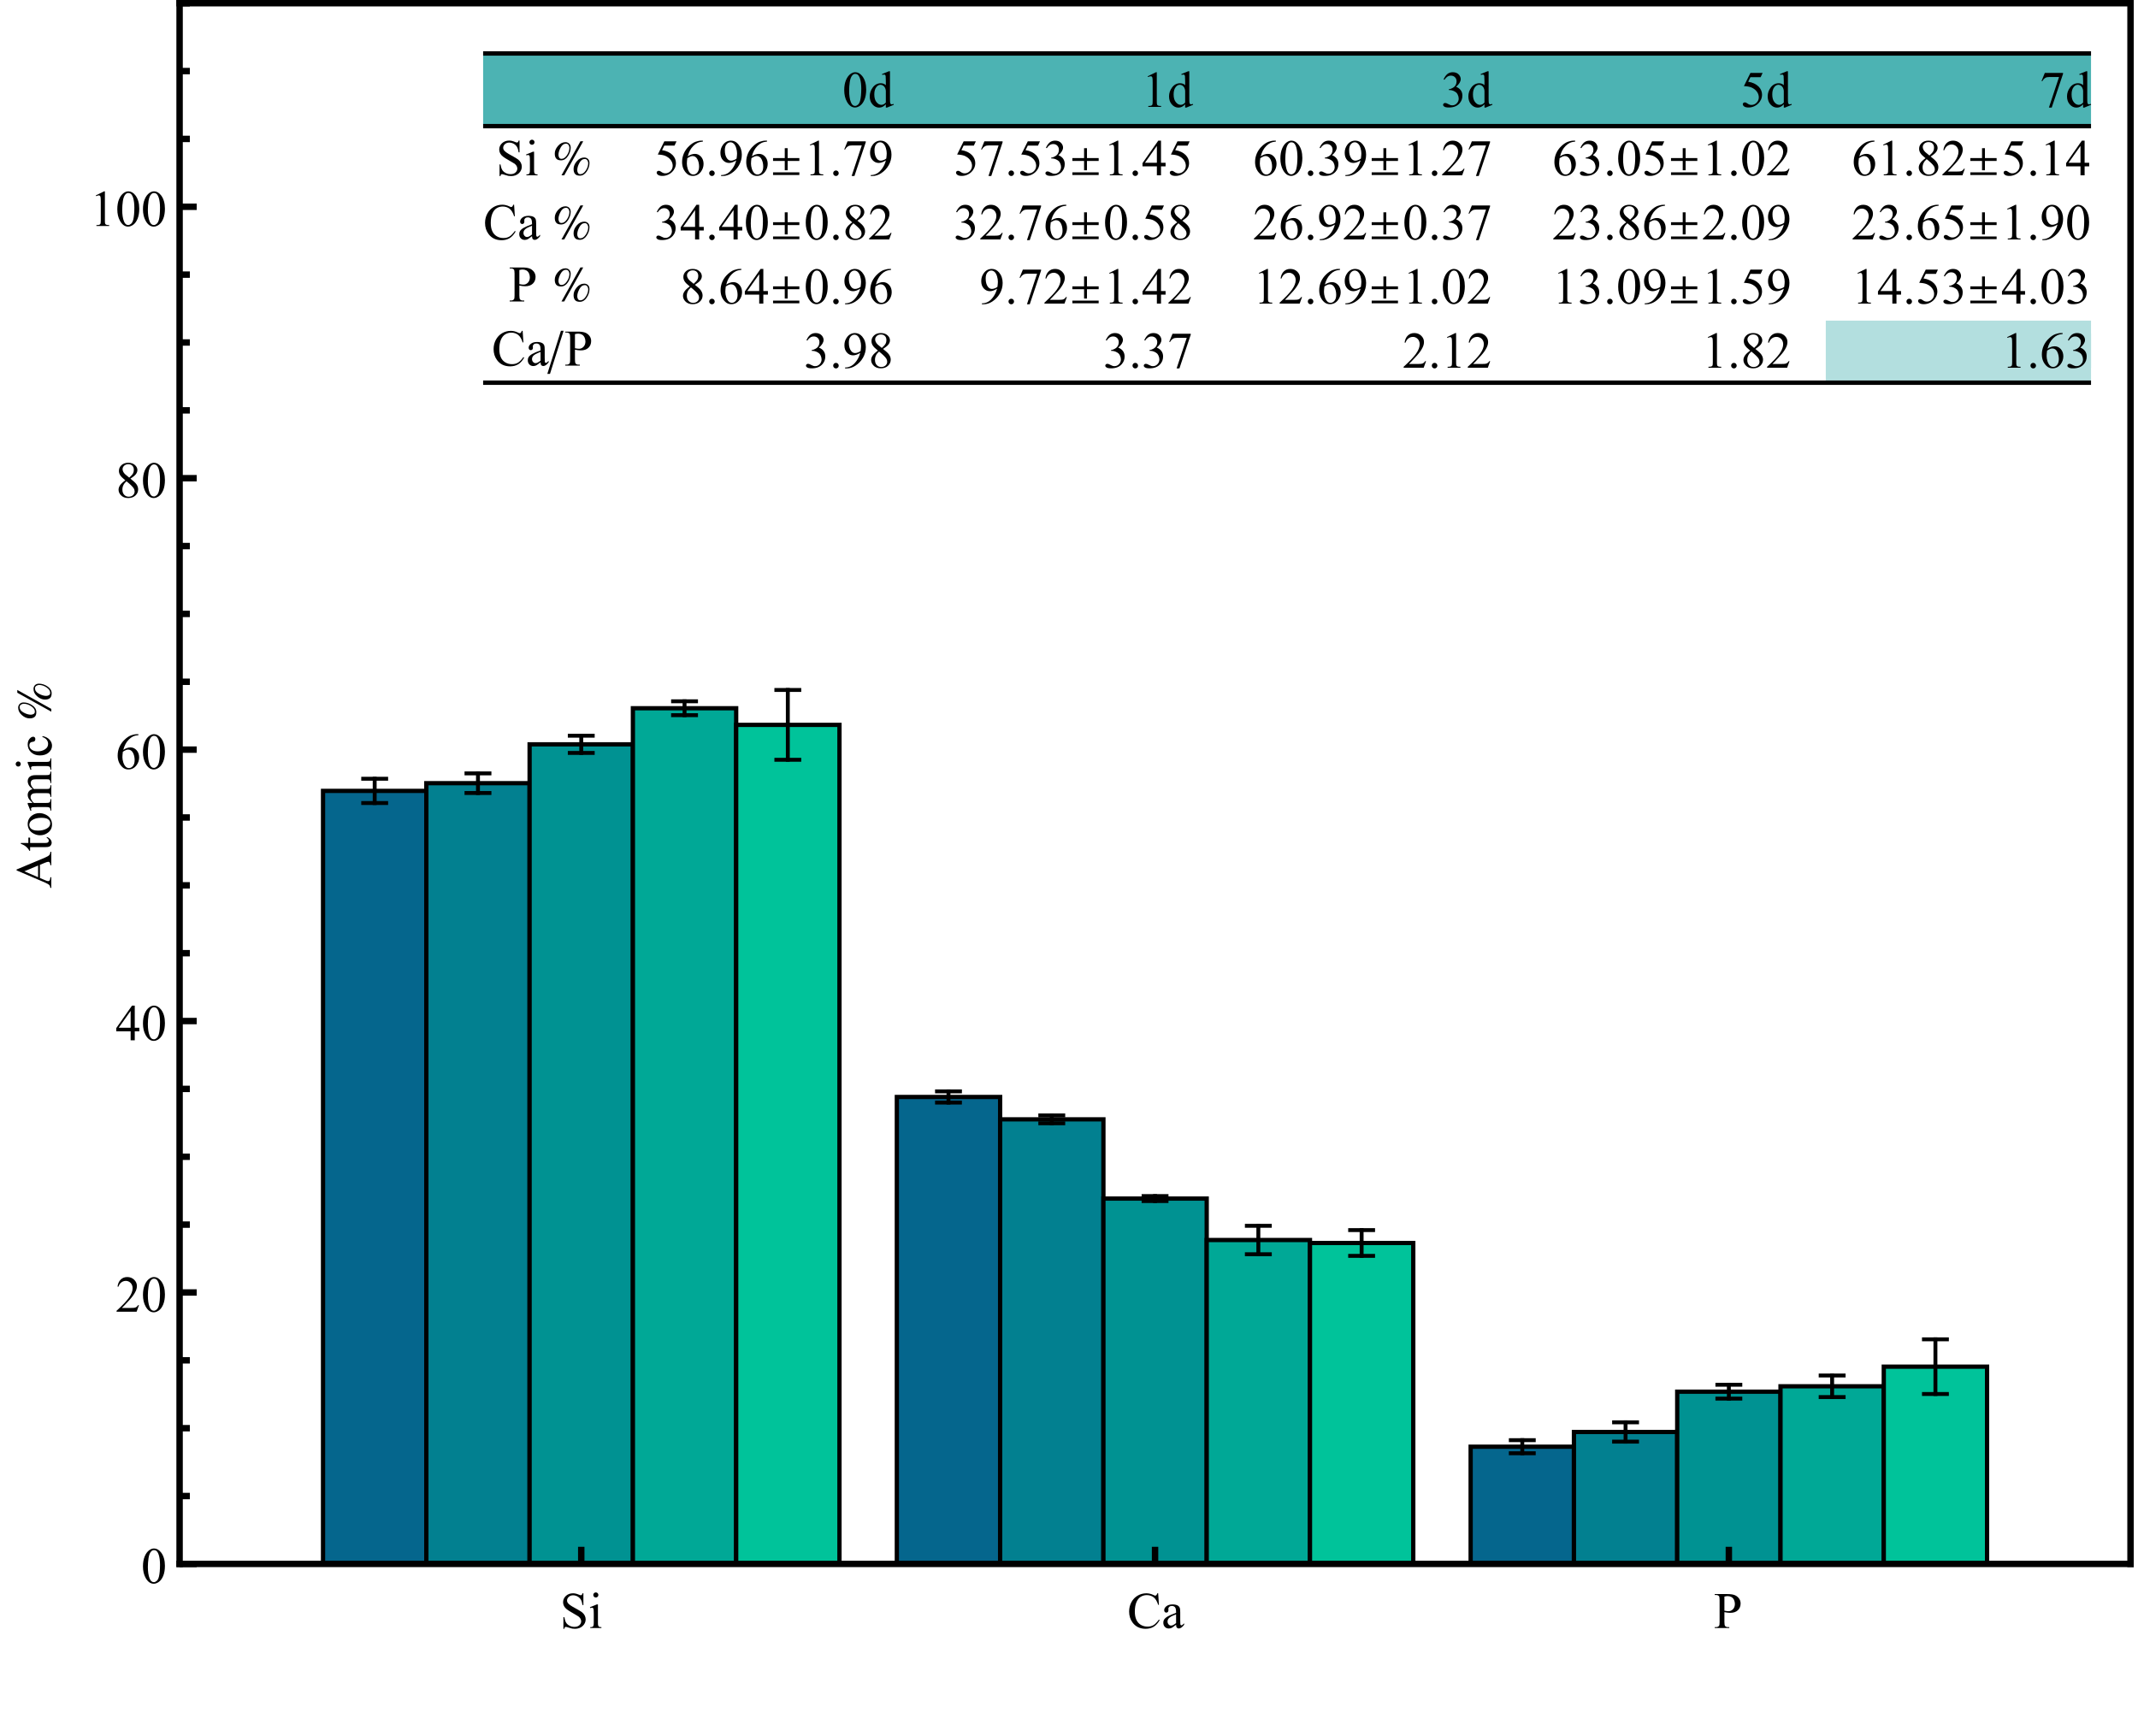 <?xml version="1.0" encoding="UTF-8"?>
<svg xmlns="http://www.w3.org/2000/svg" xmlns:xlink="http://www.w3.org/1999/xlink" width="500pt" height="406pt" viewBox="0 0 500 406" version="1.1">
<defs>
<g>
<symbol overflow="visible" id="glyph0-0">
<path style="stroke:none;" d="M 1.664 0 L 1.664 -7.5 L 7.664 -7.5 L 7.664 0 Z M 1.852 -0.188 L 7.477 -0.188 L 7.477 -7.312 L 1.852 -7.312 Z M 1.852 -0.188 "/>
</symbol>
<symbol overflow="visible" id="glyph0-1">
<path style="stroke:none;" d="M 5.5 -8.125 L 5.5 -5.379 L 5.285 -5.379 C 5.215 -5.906 5.086 -6.324 4.906 -6.641 C 4.719 -6.949 4.461 -7.199 4.129 -7.383 C 3.789 -7.562 3.441 -7.652 3.086 -7.656 C 2.676 -7.652 2.34 -7.527 2.078 -7.285 C 1.809 -7.035 1.676 -6.754 1.68 -6.438 C 1.676 -6.195 1.762 -5.977 1.934 -5.777 C 2.176 -5.48 2.75 -5.09 3.664 -4.605 C 4.398 -4.207 4.906 -3.898 5.18 -3.688 C 5.453 -3.469 5.66 -3.219 5.809 -2.934 C 5.953 -2.641 6.027 -2.34 6.031 -2.027 C 6.027 -1.426 5.793 -0.906 5.328 -0.473 C 4.859 -0.039 4.262 0.176 3.527 0.18 C 3.293 0.176 3.074 0.16 2.875 0.129 C 2.754 0.109 2.504 0.039 2.125 -0.082 C 1.742 -0.207 1.5 -0.27 1.398 -0.27 C 1.301 -0.27 1.223 -0.238 1.168 -0.18 C 1.109 -0.121 1.07 -0.004 1.043 0.18 L 0.828 0.18 L 0.828 -2.543 L 1.043 -2.543 C 1.145 -1.973 1.281 -1.543 1.453 -1.262 C 1.625 -0.973 1.887 -0.738 2.242 -0.555 C 2.594 -0.363 2.98 -0.27 3.406 -0.273 C 3.891 -0.27 4.277 -0.398 4.559 -0.66 C 4.84 -0.914 4.98 -1.219 4.984 -1.578 C 4.98 -1.766 4.926 -1.965 4.824 -2.168 C 4.715 -2.367 4.551 -2.551 4.324 -2.727 C 4.168 -2.836 3.75 -3.086 3.074 -3.469 C 2.391 -3.852 1.906 -4.156 1.625 -4.383 C 1.336 -4.609 1.121 -4.859 0.973 -5.133 C 0.824 -5.406 0.75 -5.707 0.75 -6.035 C 0.75 -6.605 0.969 -7.094 1.406 -7.508 C 1.844 -7.914 2.398 -8.121 3.078 -8.125 C 3.496 -8.121 3.945 -8.02 4.418 -7.816 C 4.637 -7.719 4.789 -7.668 4.883 -7.672 C 4.977 -7.668 5.059 -7.699 5.129 -7.762 C 5.191 -7.82 5.246 -7.941 5.285 -8.125 Z M 5.5 -8.125 "/>
</symbol>
<symbol overflow="visible" id="glyph0-2">
<path style="stroke:none;" d="M 1.742 -8.332 C 1.898 -8.332 2.039 -8.273 2.156 -8.156 C 2.273 -8.039 2.332 -7.898 2.332 -7.742 C 2.332 -7.57 2.273 -7.43 2.156 -7.316 C 2.039 -7.195 1.898 -7.137 1.742 -7.141 C 1.57 -7.137 1.43 -7.195 1.316 -7.316 C 1.195 -7.43 1.137 -7.57 1.141 -7.742 C 1.137 -7.898 1.195 -8.039 1.312 -8.156 C 1.43 -8.273 1.57 -8.332 1.742 -8.332 Z M 2.227 -5.523 L 2.227 -1.211 C 2.227 -0.875 2.25 -0.652 2.301 -0.543 C 2.348 -0.43 2.418 -0.348 2.516 -0.293 C 2.609 -0.238 2.785 -0.211 3.039 -0.211 L 3.039 0 L 0.434 0 L 0.434 -0.211 C 0.695 -0.211 0.871 -0.234 0.961 -0.285 C 1.047 -0.336 1.117 -0.422 1.172 -0.539 C 1.227 -0.656 1.254 -0.879 1.254 -1.211 L 1.254 -3.281 C 1.254 -3.863 1.234 -4.238 1.203 -4.414 C 1.172 -4.535 1.129 -4.621 1.07 -4.672 C 1.012 -4.719 0.934 -4.746 0.832 -4.746 C 0.723 -4.746 0.59 -4.715 0.434 -4.656 L 0.352 -4.867 L 1.969 -5.523 Z M 2.227 -5.523 "/>
</symbol>
<symbol overflow="visible" id="glyph0-3">
<path style="stroke:none;" d="M 7.227 -8.125 L 7.406 -5.426 L 7.227 -5.426 C 6.977 -6.234 6.633 -6.816 6.188 -7.172 C 5.738 -7.523 5.199 -7.699 4.57 -7.703 C 4.043 -7.699 3.566 -7.566 3.141 -7.301 C 2.711 -7.035 2.375 -6.609 2.133 -6.023 C 1.891 -5.438 1.77 -4.707 1.77 -3.836 C 1.77 -3.113 1.883 -2.492 2.113 -1.969 C 2.344 -1.441 2.691 -1.035 3.156 -0.758 C 3.617 -0.473 4.145 -0.332 4.742 -0.336 C 5.254 -0.332 5.711 -0.441 6.105 -0.664 C 6.496 -0.883 6.93 -1.324 7.406 -1.98 L 7.586 -1.863 C 7.188 -1.156 6.723 -0.637 6.195 -0.312 C 5.66 0.016 5.031 0.176 4.301 0.18 C 2.984 0.176 1.965 -0.309 1.242 -1.281 C 0.703 -2.008 0.434 -2.863 0.434 -3.852 C 0.434 -4.641 0.609 -5.371 0.965 -6.035 C 1.32 -6.699 1.809 -7.211 2.434 -7.578 C 3.051 -7.938 3.734 -8.121 4.477 -8.125 C 5.047 -8.121 5.613 -7.98 6.176 -7.703 C 6.34 -7.617 6.457 -7.574 6.527 -7.578 C 6.633 -7.574 6.723 -7.613 6.805 -7.688 C 6.898 -7.789 6.973 -7.934 7.02 -8.125 Z M 7.227 -8.125 "/>
</symbol>
<symbol overflow="visible" id="glyph0-4">
<path style="stroke:none;" d="M 3.414 -0.773 C 2.863 -0.344 2.52 -0.098 2.379 -0.035 C 2.168 0.059 1.941 0.105 1.703 0.109 C 1.332 0.105 1.027 -0.02 0.789 -0.27 C 0.547 -0.52 0.426 -0.852 0.43 -1.273 C 0.426 -1.531 0.484 -1.758 0.602 -1.953 C 0.762 -2.215 1.039 -2.465 1.438 -2.703 C 1.828 -2.934 2.488 -3.219 3.414 -3.555 L 3.414 -3.766 C 3.41 -4.301 3.324 -4.668 3.16 -4.867 C 2.988 -5.066 2.742 -5.168 2.422 -5.168 C 2.172 -5.168 1.977 -5.102 1.836 -4.969 C 1.68 -4.836 1.605 -4.684 1.609 -4.512 L 1.625 -4.172 C 1.621 -3.992 1.574 -3.852 1.484 -3.754 C 1.391 -3.656 1.273 -3.609 1.125 -3.609 C 0.977 -3.609 0.855 -3.66 0.77 -3.762 C 0.676 -3.863 0.633 -4 0.633 -4.18 C 0.633 -4.508 0.805 -4.816 1.148 -5.102 C 1.492 -5.379 1.973 -5.52 2.594 -5.523 C 3.07 -5.52 3.461 -5.441 3.766 -5.285 C 3.996 -5.16 4.168 -4.969 4.277 -4.719 C 4.348 -4.547 4.383 -4.203 4.383 -3.688 L 4.383 -1.863 C 4.383 -1.348 4.391 -1.031 4.41 -0.922 C 4.43 -0.805 4.461 -0.73 4.508 -0.691 C 4.551 -0.652 4.605 -0.633 4.664 -0.633 C 4.727 -0.633 4.781 -0.645 4.828 -0.672 C 4.91 -0.723 5.066 -0.867 5.305 -1.102 L 5.305 -0.773 C 4.863 -0.188 4.445 0.105 4.047 0.105 C 3.855 0.105 3.703 0.039 3.59 -0.094 C 3.477 -0.227 3.418 -0.453 3.414 -0.773 Z M 3.414 -1.156 L 3.414 -3.199 C 2.824 -2.965 2.445 -2.797 2.273 -2.703 C 1.965 -2.527 1.742 -2.348 1.613 -2.164 C 1.477 -1.973 1.41 -1.77 1.414 -1.547 C 1.41 -1.266 1.496 -1.031 1.664 -0.848 C 1.828 -0.66 2.02 -0.566 2.242 -0.57 C 2.535 -0.566 2.926 -0.762 3.414 -1.156 Z M 3.414 -1.156 "/>
</symbol>
<symbol overflow="visible" id="glyph0-5">
<path style="stroke:none;" d="M 2.461 -3.719 L 2.461 -1.406 C 2.461 -0.906 2.516 -0.594 2.625 -0.477 C 2.773 -0.301 2.996 -0.215 3.297 -0.219 L 3.602 -0.219 L 3.602 0 L 0.199 0 L 0.199 -0.219 L 0.5 -0.219 C 0.828 -0.215 1.07 -0.324 1.219 -0.547 C 1.297 -0.664 1.336 -0.953 1.336 -1.406 L 1.336 -6.539 C 1.336 -7.039 1.281 -7.348 1.18 -7.469 C 1.023 -7.637 0.797 -7.723 0.5 -7.727 L 0.199 -7.727 L 0.199 -7.945 L 3.109 -7.945 C 3.82 -7.945 4.383 -7.871 4.793 -7.727 C 5.199 -7.578 5.543 -7.332 5.828 -6.984 C 6.105 -6.633 6.246 -6.219 6.25 -5.75 C 6.246 -5.094 6.031 -4.566 5.609 -4.164 C 5.18 -3.754 4.578 -3.551 3.797 -3.555 C 3.602 -3.551 3.395 -3.566 3.176 -3.598 C 2.953 -3.625 2.715 -3.664 2.461 -3.719 Z M 2.461 -4.055 C 2.668 -4.016 2.852 -3.984 3.012 -3.965 C 3.168 -3.945 3.305 -3.938 3.422 -3.938 C 3.828 -3.938 4.176 -4.094 4.473 -4.41 C 4.762 -4.723 4.91 -5.129 4.914 -5.633 C 4.91 -5.973 4.84 -6.293 4.703 -6.59 C 4.559 -6.883 4.359 -7.102 4.105 -7.25 C 3.844 -7.391 3.551 -7.465 3.227 -7.469 C 3.027 -7.465 2.773 -7.43 2.461 -7.359 Z M 2.461 -4.055 "/>
</symbol>
<symbol overflow="visible" id="glyph0-6">
<path style="stroke:none;" d="M 0.434 -3.926 C 0.434 -4.832 0.57 -5.609 0.844 -6.266 C 1.117 -6.918 1.48 -7.406 1.934 -7.727 C 2.285 -7.98 2.648 -8.109 3.023 -8.109 C 3.633 -8.109 4.18 -7.797 4.664 -7.18 C 5.266 -6.406 5.566 -5.363 5.57 -4.047 C 5.566 -3.121 5.434 -2.34 5.172 -1.699 C 4.902 -1.055 4.562 -0.586 4.156 -0.297 C 3.742 -0.004 3.348 0.141 2.965 0.141 C 2.207 0.141 1.574 -0.305 1.07 -1.203 C 0.645 -1.953 0.434 -2.863 0.434 -3.926 Z M 1.582 -3.781 C 1.582 -2.684 1.715 -1.793 1.984 -1.102 C 2.207 -0.516 2.539 -0.223 2.984 -0.227 C 3.188 -0.223 3.406 -0.316 3.637 -0.512 C 3.859 -0.699 4.031 -1.02 4.156 -1.465 C 4.328 -2.137 4.418 -3.082 4.422 -4.305 C 4.418 -5.207 4.324 -5.965 4.141 -6.574 C 3.996 -7.023 3.816 -7.34 3.598 -7.531 C 3.438 -7.656 3.242 -7.723 3.016 -7.723 C 2.746 -7.723 2.512 -7.602 2.309 -7.367 C 2.027 -7.039 1.836 -6.531 1.734 -5.836 C 1.633 -5.141 1.582 -4.453 1.582 -3.781 Z M 1.582 -3.781 "/>
</symbol>
<symbol overflow="visible" id="glyph0-7">
<path style="stroke:none;" d="M 5.5 -1.531 L 4.945 0 L 0.258 0 L 0.258 -0.219 C 1.637 -1.469 2.605 -2.496 3.172 -3.297 C 3.73 -4.09 4.012 -4.82 4.016 -5.484 C 4.012 -5.988 3.859 -6.402 3.551 -6.727 C 3.238 -7.047 2.867 -7.207 2.445 -7.211 C 2.051 -7.207 1.699 -7.094 1.391 -6.867 C 1.078 -6.641 0.852 -6.305 0.703 -5.867 L 0.484 -5.867 C 0.582 -6.586 0.832 -7.141 1.238 -7.527 C 1.637 -7.914 2.145 -8.109 2.754 -8.109 C 3.395 -8.109 3.93 -7.902 4.367 -7.488 C 4.797 -7.074 5.016 -6.586 5.016 -6.023 C 5.016 -5.621 4.922 -5.219 4.734 -4.816 C 4.445 -4.184 3.977 -3.512 3.328 -2.805 C 2.352 -1.738 1.742 -1.098 1.508 -0.883 L 3.578 -0.883 C 3.996 -0.879 4.293 -0.895 4.465 -0.93 C 4.637 -0.957 4.789 -1.02 4.926 -1.121 C 5.062 -1.215 5.184 -1.352 5.285 -1.531 Z M 5.5 -1.531 "/>
</symbol>
<symbol overflow="visible" id="glyph0-8">
<path style="stroke:none;" d="M 5.586 -2.93 L 5.586 -2.098 L 4.516 -2.098 L 4.516 0 L 3.551 0 L 3.551 -2.098 L 0.188 -2.098 L 0.188 -2.848 L 3.875 -8.109 L 4.516 -8.109 L 4.516 -2.93 Z M 3.551 -2.93 L 3.551 -6.875 L 0.762 -2.93 Z M 3.551 -2.93 "/>
</symbol>
<symbol overflow="visible" id="glyph0-9">
<path style="stroke:none;" d="M 5.379 -8.109 L 5.379 -7.891 C 4.863 -7.84 4.441 -7.738 4.113 -7.582 C 3.785 -7.426 3.461 -7.191 3.148 -6.879 C 2.828 -6.562 2.566 -6.207 2.359 -5.82 C 2.148 -5.43 1.973 -4.969 1.836 -4.438 C 2.395 -4.82 2.961 -5.016 3.527 -5.016 C 4.07 -5.016 4.539 -4.797 4.941 -4.359 C 5.336 -3.922 5.535 -3.359 5.539 -2.672 C 5.535 -2.008 5.336 -1.402 4.934 -0.855 C 4.449 -0.191 3.809 0.141 3.012 0.141 C 2.465 0.141 2.004 -0.039 1.629 -0.398 C 0.887 -1.094 0.516 -2 0.516 -3.117 C 0.516 -3.828 0.656 -4.504 0.941 -5.145 C 1.227 -5.785 1.633 -6.352 2.164 -6.848 C 2.691 -7.344 3.199 -7.68 3.688 -7.852 C 4.168 -8.023 4.621 -8.109 5.039 -8.109 Z M 1.734 -4.008 C 1.664 -3.48 1.629 -3.055 1.629 -2.73 C 1.629 -2.355 1.695 -1.945 1.836 -1.508 C 1.973 -1.066 2.18 -0.719 2.453 -0.461 C 2.652 -0.277 2.895 -0.188 3.18 -0.188 C 3.52 -0.188 3.824 -0.348 4.09 -0.668 C 4.355 -0.988 4.488 -1.445 4.492 -2.039 C 4.488 -2.703 4.355 -3.281 4.094 -3.773 C 3.824 -4.262 3.449 -4.504 2.965 -4.508 C 2.816 -4.504 2.656 -4.473 2.488 -4.414 C 2.316 -4.348 2.066 -4.215 1.734 -4.008 Z M 1.734 -4.008 "/>
</symbol>
<symbol overflow="visible" id="glyph0-10">
<path style="stroke:none;" d="M 2.305 -4 C 1.672 -4.512 1.266 -4.926 1.086 -5.242 C 0.898 -5.551 0.809 -5.875 0.812 -6.219 C 0.809 -6.73 1.008 -7.176 1.41 -7.551 C 1.805 -7.922 2.336 -8.109 3 -8.109 C 3.641 -8.109 4.156 -7.934 4.547 -7.586 C 4.938 -7.238 5.133 -6.844 5.133 -6.398 C 5.133 -6.102 5.027 -5.797 4.816 -5.488 C 4.605 -5.18 4.164 -4.816 3.5 -4.398 C 4.184 -3.863 4.641 -3.445 4.863 -3.148 C 5.16 -2.742 5.309 -2.324 5.309 -1.887 C 5.309 -1.324 5.094 -0.844 4.668 -0.453 C 4.242 -0.055 3.684 0.141 2.992 0.141 C 2.238 0.141 1.652 -0.094 1.23 -0.57 C 0.895 -0.945 0.727 -1.359 0.727 -1.812 C 0.727 -2.156 0.844 -2.504 1.082 -2.855 C 1.316 -3.199 1.723 -3.582 2.305 -4 Z M 3.223 -4.629 C 3.691 -5.051 3.988 -5.383 4.113 -5.625 C 4.238 -5.867 4.301 -6.145 4.301 -6.457 C 4.301 -6.863 4.184 -7.184 3.953 -7.418 C 3.723 -7.652 3.41 -7.77 3.012 -7.77 C 2.613 -7.77 2.289 -7.652 2.039 -7.422 C 1.789 -7.191 1.664 -6.922 1.664 -6.617 C 1.664 -6.41 1.715 -6.207 1.82 -6.008 C 1.922 -5.801 2.07 -5.609 2.262 -5.426 Z M 2.578 -3.781 C 2.254 -3.5 2.012 -3.203 1.859 -2.883 C 1.699 -2.562 1.621 -2.215 1.625 -1.84 C 1.621 -1.336 1.758 -0.93 2.035 -0.629 C 2.309 -0.324 2.66 -0.176 3.086 -0.176 C 3.504 -0.176 3.844 -0.293 4.102 -0.531 C 4.355 -0.77 4.48 -1.059 4.484 -1.398 C 4.48 -1.676 4.406 -1.93 4.258 -2.156 C 3.98 -2.57 3.422 -3.109 2.578 -3.781 Z M 2.578 -3.781 "/>
</symbol>
<symbol overflow="visible" id="glyph0-11">
<path style="stroke:none;" d="M 1.406 -7.164 L 3.34 -8.109 L 3.531 -8.109 L 3.531 -1.398 C 3.527 -0.953 3.547 -0.676 3.586 -0.57 C 3.625 -0.457 3.703 -0.375 3.82 -0.316 C 3.938 -0.254 4.176 -0.219 4.535 -0.219 L 4.535 0 L 1.547 0 L 1.547 -0.219 C 1.922 -0.219 2.164 -0.25 2.273 -0.312 C 2.383 -0.367 2.457 -0.445 2.5 -0.543 C 2.543 -0.637 2.566 -0.922 2.566 -1.398 L 2.566 -5.688 C 2.566 -6.262 2.547 -6.633 2.508 -6.805 C 2.48 -6.926 2.43 -7.02 2.359 -7.078 C 2.285 -7.133 2.199 -7.16 2.098 -7.164 C 1.953 -7.16 1.75 -7.102 1.492 -6.984 Z M 1.406 -7.164 "/>
</symbol>
<symbol overflow="visible" id="glyph0-12">
<path style="stroke:none;" d="M 4.164 -0.602 C 3.902 -0.328 3.648 -0.133 3.398 -0.016 C 3.148 0.105 2.879 0.164 2.59 0.164 C 2.004 0.164 1.492 -0.078 1.055 -0.57 C 0.617 -1.055 0.398 -1.688 0.398 -2.461 C 0.398 -3.23 0.641 -3.934 1.125 -4.574 C 1.609 -5.211 2.23 -5.531 2.992 -5.531 C 3.465 -5.531 3.855 -5.379 4.164 -5.078 L 4.164 -6.07 C 4.16 -6.684 4.145 -7.059 4.121 -7.203 C 4.09 -7.34 4.047 -7.438 3.984 -7.488 C 3.922 -7.535 3.844 -7.559 3.75 -7.562 C 3.648 -7.559 3.512 -7.527 3.344 -7.469 L 3.27 -7.676 L 4.867 -8.332 L 5.133 -8.332 L 5.133 -2.125 C 5.133 -1.496 5.145 -1.113 5.176 -0.973 C 5.199 -0.832 5.246 -0.734 5.316 -0.684 C 5.379 -0.625 5.457 -0.598 5.543 -0.602 C 5.648 -0.598 5.789 -0.633 5.965 -0.703 L 6.031 -0.5 L 4.438 0.164 L 4.164 0.164 Z M 4.164 -1.016 L 4.164 -3.781 C 4.141 -4.043 4.07 -4.285 3.957 -4.508 C 3.836 -4.723 3.68 -4.887 3.488 -5 C 3.293 -5.109 3.105 -5.168 2.922 -5.168 C 2.574 -5.168 2.27 -5.012 2.004 -4.703 C 1.645 -4.293 1.465 -3.699 1.469 -2.922 C 1.465 -2.133 1.637 -1.527 1.984 -1.109 C 2.324 -0.688 2.707 -0.48 3.133 -0.48 C 3.488 -0.48 3.832 -0.656 4.164 -1.016 Z M 4.164 -1.016 "/>
</symbol>
<symbol overflow="visible" id="glyph0-13">
<path style="stroke:none;" d="M 0.609 -6.434 C 0.836 -6.965 1.121 -7.375 1.465 -7.672 C 1.809 -7.961 2.238 -8.109 2.758 -8.109 C 3.395 -8.109 3.883 -7.902 4.227 -7.488 C 4.477 -7.176 4.605 -6.844 4.609 -6.5 C 4.605 -5.918 4.242 -5.32 3.523 -4.703 C 4.008 -4.512 4.379 -4.238 4.629 -3.883 C 4.879 -3.527 5.004 -3.109 5.004 -2.633 C 5.004 -1.941 4.785 -1.348 4.348 -0.844 C 3.777 -0.188 2.949 0.141 1.867 0.141 C 1.332 0.141 0.969 0.074 0.773 -0.059 C 0.578 -0.191 0.48 -0.332 0.484 -0.484 C 0.48 -0.598 0.527 -0.699 0.621 -0.785 C 0.715 -0.871 0.824 -0.914 0.953 -0.914 C 1.051 -0.914 1.152 -0.898 1.254 -0.867 C 1.316 -0.844 1.465 -0.77 1.703 -0.652 C 1.934 -0.527 2.098 -0.457 2.191 -0.434 C 2.332 -0.387 2.484 -0.363 2.656 -0.367 C 3.047 -0.363 3.395 -0.52 3.691 -0.832 C 3.988 -1.141 4.137 -1.504 4.137 -1.93 C 4.137 -2.234 4.066 -2.535 3.93 -2.828 C 3.828 -3.043 3.719 -3.211 3.598 -3.328 C 3.426 -3.484 3.195 -3.625 2.906 -3.754 C 2.613 -3.879 2.312 -3.941 2.008 -3.945 L 1.82 -3.945 L 1.82 -4.117 C 2.129 -4.156 2.438 -4.27 2.75 -4.453 C 3.059 -4.633 3.285 -4.852 3.43 -5.113 C 3.566 -5.367 3.637 -5.652 3.641 -5.965 C 3.637 -6.367 3.512 -6.691 3.262 -6.941 C 3.008 -7.188 2.695 -7.312 2.32 -7.312 C 1.715 -7.312 1.207 -6.988 0.805 -6.34 Z M 0.609 -6.434 "/>
</symbol>
<symbol overflow="visible" id="glyph0-14">
<path style="stroke:none;" d="M 5.211 -7.945 L 4.75 -6.949 L 2.359 -6.949 L 1.84 -5.883 C 2.871 -5.73 3.691 -5.344 4.301 -4.727 C 4.816 -4.191 5.074 -3.566 5.078 -2.852 C 5.074 -2.434 4.988 -2.047 4.824 -1.691 C 4.652 -1.336 4.441 -1.035 4.184 -0.785 C 3.926 -0.535 3.637 -0.332 3.32 -0.18 C 2.871 0.035 2.41 0.141 1.938 0.141 C 1.461 0.141 1.113 0.062 0.898 -0.102 C 0.68 -0.258 0.574 -0.438 0.574 -0.641 C 0.574 -0.746 0.617 -0.844 0.707 -0.93 C 0.797 -1.012 0.91 -1.055 1.047 -1.055 C 1.148 -1.055 1.238 -1.039 1.316 -1.008 C 1.391 -0.977 1.52 -0.895 1.703 -0.766 C 1.996 -0.559 2.293 -0.457 2.594 -0.461 C 3.051 -0.457 3.453 -0.629 3.801 -0.98 C 4.145 -1.324 4.316 -1.746 4.32 -2.242 C 4.316 -2.723 4.164 -3.172 3.855 -3.586 C 3.543 -4 3.117 -4.32 2.578 -4.555 C 2.148 -4.727 1.566 -4.828 0.836 -4.859 L 2.359 -7.945 Z M 5.211 -7.945 "/>
</symbol>
<symbol overflow="visible" id="glyph0-15">
<path style="stroke:none;" d="M 1.207 -7.945 L 5.469 -7.945 L 5.469 -7.723 L 2.82 0.164 L 2.164 0.164 L 4.535 -6.992 L 2.352 -6.992 C 1.906 -6.988 1.594 -6.938 1.406 -6.832 C 1.078 -6.652 0.812 -6.375 0.617 -6 L 0.445 -6.062 Z M 1.207 -7.945 "/>
</symbol>
<symbol overflow="visible" id="glyph0-16">
<path style="stroke:none;" d="M 1.5 -1.137 C 1.68 -1.137 1.832 -1.07 1.961 -0.945 C 2.082 -0.816 2.145 -0.664 2.148 -0.484 C 2.145 -0.305 2.082 -0.152 1.957 -0.027 C 1.832 0.102 1.68 0.164 1.5 0.164 C 1.32 0.164 1.164 0.102 1.039 -0.027 C 0.91 -0.152 0.848 -0.305 0.852 -0.484 C 0.848 -0.668 0.91 -0.824 1.039 -0.949 C 1.164 -1.074 1.32 -1.137 1.5 -1.137 Z M 1.5 -1.137 "/>
</symbol>
<symbol overflow="visible" id="glyph0-17">
<path style="stroke:none;" d="M 0.633 0.164 L 0.633 -0.055 C 1.141 -0.055 1.613 -0.172 2.051 -0.406 C 2.488 -0.633 2.91 -1.035 3.316 -1.605 C 3.723 -2.176 4.008 -2.801 4.172 -3.484 C 3.555 -3.09 3 -2.895 2.508 -2.895 C 1.949 -2.895 1.469 -3.109 1.074 -3.539 C 0.672 -3.969 0.473 -4.543 0.477 -5.262 C 0.473 -5.957 0.672 -6.574 1.07 -7.117 C 1.551 -7.777 2.18 -8.109 2.953 -8.109 C 3.602 -8.109 4.16 -7.84 4.629 -7.301 C 5.199 -6.629 5.484 -5.805 5.484 -4.828 C 5.484 -3.945 5.266 -3.121 4.832 -2.355 C 4.398 -1.59 3.797 -0.957 3.023 -0.457 C 2.391 -0.043 1.703 0.164 0.969 0.164 Z M 4.266 -3.922 C 4.336 -4.422 4.371 -4.828 4.371 -5.141 C 4.371 -5.516 4.305 -5.926 4.176 -6.363 C 4.047 -6.801 3.863 -7.137 3.629 -7.375 C 3.387 -7.605 3.121 -7.723 2.824 -7.727 C 2.477 -7.723 2.172 -7.566 1.91 -7.258 C 1.645 -6.941 1.512 -6.477 1.516 -5.867 C 1.512 -5.039 1.688 -4.395 2.039 -3.93 C 2.293 -3.594 2.605 -3.426 2.977 -3.43 C 3.156 -3.426 3.367 -3.469 3.613 -3.559 C 3.859 -3.641 4.078 -3.762 4.266 -3.922 Z M 4.266 -3.922 "/>
</symbol>
<symbol overflow="visible" id="glyph1-0">
<path style="stroke:none;" d="M 0 -1.664 L -7.5 -1.664 L -7.5 -7.664 L 0 -7.664 Z M -0.188 -1.852 L -0.188 -7.477 L -7.312 -7.477 L -7.312 -1.852 Z M -0.188 -1.852 "/>
</symbol>
<symbol overflow="visible" id="glyph1-1">
<path style="stroke:none;" d="M -2.66 -5.492 L -2.66 -2.414 L -1.406 -1.875 C -1.098 -1.742 -0.867 -1.676 -0.715 -1.676 C -0.59 -1.676 -0.48 -1.73 -0.395 -1.848 C -0.301 -1.961 -0.242 -2.211 -0.219 -2.594 L 0 -2.594 L 0 -0.094 L -0.219 -0.094 C -0.273 -0.426 -0.352 -0.641 -0.445 -0.738 C -0.633 -0.938 -1.012 -1.156 -1.586 -1.398 L -8.125 -4.195 L -8.125 -4.398 L -1.516 -7.164 C -0.98 -7.387 -0.637 -7.59 -0.48 -7.773 C -0.324 -7.953 -0.234 -8.207 -0.219 -8.531 L 0 -8.531 L 0 -5.398 L -0.219 -5.398 C -0.23 -5.711 -0.285 -5.926 -0.375 -6.035 C -0.461 -6.145 -0.57 -6.199 -0.703 -6.203 C -0.875 -6.199 -1.145 -6.121 -1.516 -5.969 Z M -3.094 -5.328 L -6.305 -3.977 L -3.094 -2.594 Z M -3.094 -5.328 "/>
</symbol>
<symbol overflow="visible" id="glyph1-2">
<path style="stroke:none;" d="M -7.133 -1.934 L -5.367 -1.934 L -5.367 -3.188 L -4.957 -3.188 L -4.957 -1.934 L -1.477 -1.934 C -1.125 -1.934 -0.891 -1.98 -0.773 -2.082 C -0.652 -2.18 -0.59 -2.309 -0.594 -2.469 C -0.59 -2.594 -0.629 -2.719 -0.711 -2.84 C -0.789 -2.961 -0.91 -3.055 -1.066 -3.125 L -1.066 -3.352 C -0.684 -3.215 -0.395 -3.02 -0.203 -2.773 C -0.012 -2.52 0.082 -2.262 0.086 -2 C 0.082 -1.812 0.035 -1.637 -0.062 -1.469 C -0.16 -1.293 -0.301 -1.168 -0.488 -1.09 C -0.668 -1.008 -0.957 -0.965 -1.348 -0.969 L -4.957 -0.969 L -4.957 -0.117 L -5.148 -0.117 C -5.234 -0.328 -5.379 -0.547 -5.586 -0.773 C -5.789 -1 -6.035 -1.199 -6.316 -1.375 C -6.465 -1.465 -6.734 -1.59 -7.133 -1.75 Z M -7.133 -1.934 "/>
</symbol>
<symbol overflow="visible" id="glyph1-3">
<path style="stroke:none;" d="M -5.523 -3 C -5.52 -3.812 -5.211 -4.465 -4.602 -4.957 C -4.07 -5.375 -3.465 -5.582 -2.781 -5.586 C -2.301 -5.582 -1.816 -5.469 -1.324 -5.238 C -0.832 -5.004 -0.461 -4.684 -0.211 -4.285 C 0.039 -3.879 0.164 -3.43 0.164 -2.938 C 0.164 -2.125 -0.156 -1.484 -0.805 -1.008 C -1.344 -0.605 -1.953 -0.402 -2.633 -0.406 C -3.117 -0.402 -3.605 -0.523 -4.098 -0.77 C -4.582 -1.012 -4.941 -1.336 -5.176 -1.734 C -5.402 -2.133 -5.52 -2.555 -5.523 -3 Z M -5.145 -2.82 C -5.145 -2.609 -5.082 -2.402 -4.957 -2.195 C -4.832 -1.984 -4.617 -1.816 -4.312 -1.688 C -4.004 -1.555 -3.605 -1.488 -3.125 -1.492 C -2.34 -1.488 -1.668 -1.645 -1.102 -1.957 C -0.531 -2.27 -0.246 -2.68 -0.25 -3.188 C -0.246 -3.566 -0.402 -3.879 -0.719 -4.125 C -1.027 -4.367 -1.566 -4.488 -2.332 -4.492 C -3.285 -4.488 -4.035 -4.285 -4.582 -3.879 C -4.957 -3.598 -5.145 -3.242 -5.145 -2.82 Z M -5.145 -2.82 "/>
</symbol>
<symbol overflow="visible" id="glyph1-4">
<path style="stroke:none;" d="M -4.383 -1.969 C -4.773 -2.359 -4.996 -2.59 -5.055 -2.66 C -5.203 -2.832 -5.32 -3.02 -5.402 -3.227 C -5.48 -3.426 -5.52 -3.629 -5.523 -3.832 C -5.52 -4.168 -5.422 -4.457 -5.23 -4.699 C -5.031 -4.941 -4.75 -5.102 -4.383 -5.188 C -4.852 -5.586 -5.156 -5.926 -5.305 -6.203 C -5.445 -6.48 -5.52 -6.766 -5.523 -7.062 C -5.52 -7.344 -5.445 -7.598 -5.305 -7.816 C -5.156 -8.035 -4.918 -8.211 -4.586 -8.344 C -4.359 -8.43 -4.004 -8.473 -3.523 -8.473 L -1.211 -8.473 C -0.875 -8.473 -0.645 -8.496 -0.523 -8.547 C -0.43 -8.586 -0.355 -8.66 -0.301 -8.766 C -0.238 -8.867 -0.211 -9.039 -0.211 -9.281 L 0 -9.281 L 0 -6.633 L -0.211 -6.633 L -0.211 -6.742 C -0.211 -6.973 -0.254 -7.152 -0.344 -7.281 C -0.402 -7.371 -0.504 -7.438 -0.645 -7.477 C -0.707 -7.492 -0.895 -7.5 -1.211 -7.5 L -3.523 -7.5 C -3.957 -7.5 -4.266 -7.445 -4.445 -7.344 C -4.691 -7.188 -4.816 -6.945 -4.82 -6.609 C -4.816 -6.398 -4.766 -6.188 -4.664 -5.984 C -4.562 -5.773 -4.371 -5.523 -4.09 -5.227 L -4.023 -5.215 L -3.773 -5.227 L -1.211 -5.227 C -0.844 -5.227 -0.617 -5.246 -0.527 -5.289 C -0.434 -5.328 -0.355 -5.406 -0.301 -5.52 C -0.238 -5.629 -0.211 -5.82 -0.211 -6.102 L 0 -6.102 L 0 -3.387 L -0.211 -3.387 C -0.211 -3.684 -0.246 -3.887 -0.316 -3.996 C -0.387 -4.105 -0.492 -4.184 -0.633 -4.23 C -0.699 -4.246 -0.891 -4.254 -1.211 -4.258 L -3.523 -4.258 C -3.957 -4.254 -4.273 -4.191 -4.465 -4.066 C -4.715 -3.895 -4.84 -3.652 -4.84 -3.344 C -4.84 -3.133 -4.781 -2.926 -4.672 -2.719 C -4.496 -2.395 -4.305 -2.145 -4.09 -1.969 L -1.211 -1.969 C -0.859 -1.969 -0.633 -1.992 -0.527 -2.043 C -0.418 -2.09 -0.336 -2.16 -0.289 -2.258 C -0.234 -2.352 -0.211 -2.547 -0.211 -2.844 L 0 -2.844 L 0 -0.188 L -0.211 -0.188 C -0.211 -0.43 -0.234 -0.602 -0.289 -0.703 C -0.336 -0.801 -0.422 -0.875 -0.539 -0.926 C -0.656 -0.973 -0.879 -0.996 -1.211 -1 L -3.266 -1 C -3.852 -0.996 -4.234 -0.98 -4.406 -0.949 C -4.535 -0.918 -4.621 -0.875 -4.672 -0.82 C -4.719 -0.762 -4.746 -0.68 -4.746 -0.578 C -4.746 -0.465 -4.715 -0.336 -4.656 -0.188 L -4.867 -0.102 L -5.523 -1.719 L -5.523 -1.969 Z M -4.383 -1.969 "/>
</symbol>
<symbol overflow="visible" id="glyph1-5">
<path style="stroke:none;" d="M -8.332 -1.742 C -8.332 -1.898 -8.273 -2.039 -8.156 -2.156 C -8.039 -2.273 -7.898 -2.332 -7.742 -2.332 C -7.57 -2.332 -7.43 -2.273 -7.316 -2.156 C -7.195 -2.039 -7.137 -1.898 -7.141 -1.742 C -7.137 -1.57 -7.195 -1.43 -7.316 -1.316 C -7.43 -1.195 -7.57 -1.137 -7.742 -1.141 C -7.898 -1.137 -8.039 -1.195 -8.156 -1.312 C -8.273 -1.43 -8.332 -1.57 -8.332 -1.742 Z M -5.523 -2.227 L -1.211 -2.227 C -0.875 -2.227 -0.652 -2.25 -0.543 -2.301 C -0.43 -2.348 -0.348 -2.418 -0.293 -2.516 C -0.238 -2.609 -0.211 -2.785 -0.211 -3.039 L 0 -3.039 L 0 -0.434 L -0.211 -0.434 C -0.211 -0.695 -0.234 -0.871 -0.285 -0.961 C -0.336 -1.047 -0.422 -1.117 -0.539 -1.172 C -0.656 -1.227 -0.879 -1.254 -1.211 -1.254 L -3.281 -1.254 C -3.863 -1.254 -4.238 -1.234 -4.414 -1.203 C -4.535 -1.172 -4.621 -1.129 -4.672 -1.07 C -4.719 -1.012 -4.746 -0.934 -4.746 -0.832 C -4.746 -0.723 -4.715 -0.59 -4.656 -0.434 L -4.867 -0.352 L -5.523 -1.969 Z M -5.523 -2.227 "/>
</symbol>
<symbol overflow="visible" id="glyph1-6">
<path style="stroke:none;" d="M -2.039 -4.934 C -1.328 -4.789 -0.781 -4.504 -0.406 -4.086 C -0.023 -3.66 0.164 -3.195 0.164 -2.684 C 0.164 -2.074 -0.09 -1.543 -0.602 -1.09 C -1.113 -0.637 -1.805 -0.41 -2.68 -0.41 C -3.52 -0.41 -4.207 -0.66 -4.734 -1.16 C -5.258 -1.66 -5.52 -2.262 -5.523 -2.969 C -5.52 -3.496 -5.379 -3.93 -5.105 -4.27 C -4.824 -4.609 -4.535 -4.781 -4.234 -4.781 C -4.086 -4.781 -3.965 -4.73 -3.875 -4.637 C -3.781 -4.535 -3.738 -4.402 -3.738 -4.234 C -3.738 -4.004 -3.812 -3.832 -3.961 -3.715 C -4.043 -3.648 -4.199 -3.602 -4.43 -3.582 C -4.656 -3.559 -4.832 -3.48 -4.957 -3.344 C -5.074 -3.207 -5.133 -3.02 -5.133 -2.777 C -5.133 -2.387 -4.988 -2.07 -4.699 -1.836 C -4.316 -1.516 -3.809 -1.359 -3.18 -1.359 C -2.535 -1.359 -1.969 -1.516 -1.484 -1.832 C -0.992 -2.145 -0.75 -2.57 -0.75 -3.105 C -0.75 -3.488 -0.879 -3.832 -1.141 -4.137 C -1.32 -4.352 -1.648 -4.559 -2.121 -4.766 Z M -2.039 -4.934 "/>
</symbol>
<symbol overflow="visible" id="glyph2-0">
<path style="stroke:none;" d="M 0 -0.75 L -9.598 -0.75 L -9.598 -5.25 L 0 -5.25 Z M -0.75 -1.5 L -0.75 -4.5 L -8.848 -4.5 L -8.848 -1.5 Z M -0.75 -1.5 "/>
</symbol>
<symbol overflow="visible" id="glyph2-1">
<path style="stroke:none;" d="M -6.469 -4.465 C -5.781 -4.465 -5.113 -4.246 -4.469 -3.812 C -3.824 -3.379 -3.504 -2.844 -3.504 -2.211 C -3.504 -1.688 -3.637 -1.312 -3.91 -1.086 C -4.18 -0.852 -4.57 -0.738 -5.074 -0.742 C -5.699 -0.738 -6.301 -0.992 -6.879 -1.5 C -7.457 -2.004 -7.746 -2.578 -7.75 -3.227 C -7.746 -3.582 -7.633 -3.879 -7.406 -4.113 C -7.18 -4.348 -6.867 -4.465 -6.469 -4.465 Z M -7.957 -7.395 L 0 -2.953 L 0 -2.312 L -7.957 -6.742 Z M -2.883 -8.859 C -2.195 -8.859 -1.527 -8.641 -0.883 -8.207 C -0.238 -7.773 0.082 -7.238 0.082 -6.602 C 0.082 -6.082 -0.051 -5.707 -0.324 -5.48 C -0.594 -5.25 -0.984 -5.137 -1.488 -5.141 C -2.113 -5.137 -2.715 -5.391 -3.293 -5.895 C -3.871 -6.395 -4.16 -6.969 -4.164 -7.625 C -4.16 -7.98 -4.047 -8.277 -3.82 -8.512 C -3.594 -8.742 -3.281 -8.859 -2.883 -8.859 Z M -6.445 -4.164 C -6.668 -4.16 -6.883 -4.094 -7.094 -3.961 C -7.301 -3.824 -7.406 -3.625 -7.406 -3.367 C -7.406 -2.859 -7.098 -2.438 -6.48 -2.105 C -5.863 -1.77 -5.297 -1.605 -4.789 -1.605 C -4.547 -1.605 -4.332 -1.66 -4.141 -1.773 C -3.945 -1.887 -3.848 -2.07 -3.852 -2.328 C -3.848 -2.781 -4.133 -3.203 -4.703 -3.59 C -5.27 -3.969 -5.852 -4.16 -6.445 -4.164 Z M -2.859 -8.562 C -3.082 -8.559 -3.297 -8.492 -3.508 -8.355 C -3.715 -8.215 -3.82 -8.016 -3.82 -7.766 C -3.82 -7.25 -3.512 -6.828 -2.895 -6.5 C -2.277 -6.164 -1.711 -6 -1.203 -6 C -0.961 -6 -0.746 -6.055 -0.555 -6.168 C -0.359 -6.281 -0.262 -6.465 -0.266 -6.719 C -0.262 -7.18 -0.547 -7.602 -1.117 -7.988 C -1.684 -8.367 -2.266 -8.559 -2.859 -8.562 Z M -2.859 -8.562 "/>
</symbol>
<symbol overflow="visible" id="glyph3-0">
<path style="stroke:none;" d="M 0.75 0 L 0.75 -9.598 L 5.25 -9.598 L 5.25 0 Z M 1.5 -0.75 L 4.5 -0.75 L 4.5 -8.848 L 1.5 -8.848 Z M 1.5 -0.75 "/>
</symbol>
<symbol overflow="visible" id="glyph3-1">
<path style="stroke:none;" d="M 4.465 -6.469 C 4.465 -5.781 4.246 -5.113 3.812 -4.469 C 3.379 -3.824 2.844 -3.504 2.211 -3.504 C 1.688 -3.504 1.312 -3.637 1.086 -3.91 C 0.852 -4.18 0.738 -4.57 0.742 -5.074 C 0.738 -5.699 0.992 -6.301 1.5 -6.879 C 2.004 -7.457 2.578 -7.746 3.227 -7.75 C 3.582 -7.746 3.879 -7.633 4.113 -7.406 C 4.348 -7.18 4.465 -6.867 4.465 -6.469 Z M 7.395 -7.957 L 2.953 0 L 2.312 0 L 6.742 -7.957 Z M 8.859 -2.883 C 8.859 -2.195 8.641 -1.527 8.207 -0.883 C 7.773 -0.238 7.238 0.082 6.602 0.082 C 6.082 0.082 5.707 -0.051 5.48 -0.324 C 5.25 -0.594 5.137 -0.984 5.141 -1.488 C 5.137 -2.113 5.391 -2.715 5.895 -3.293 C 6.395 -3.871 6.969 -4.16 7.625 -4.164 C 7.98 -4.16 8.277 -4.047 8.512 -3.82 C 8.742 -3.594 8.859 -3.281 8.859 -2.883 Z M 4.164 -6.445 C 4.16 -6.668 4.094 -6.883 3.961 -7.094 C 3.824 -7.301 3.625 -7.406 3.367 -7.406 C 2.859 -7.406 2.438 -7.098 2.105 -6.48 C 1.77 -5.863 1.605 -5.297 1.605 -4.789 C 1.605 -4.547 1.66 -4.332 1.773 -4.141 C 1.887 -3.945 2.07 -3.848 2.328 -3.852 C 2.781 -3.848 3.203 -4.133 3.59 -4.703 C 3.969 -5.27 4.16 -5.852 4.164 -6.445 Z M 8.562 -2.859 C 8.559 -3.082 8.492 -3.297 8.355 -3.508 C 8.215 -3.715 8.016 -3.82 7.766 -3.82 C 7.25 -3.82 6.828 -3.512 6.5 -2.895 C 6.164 -2.277 6 -1.711 6 -1.203 C 6 -0.961 6.055 -0.746 6.168 -0.555 C 6.281 -0.359 6.465 -0.262 6.719 -0.266 C 7.18 -0.262 7.602 -0.547 7.988 -1.117 C 8.367 -1.684 8.559 -2.266 8.562 -2.859 Z M 8.562 -2.859 "/>
</symbol>
<symbol overflow="visible" id="glyph3-2">
<path style="stroke:none;" d="M 6.938 -3.359 L 4.203 -3.359 L 4.203 -1.18 L 3.527 -1.18 L 3.527 -3.359 L 0.789 -3.359 L 0.789 -4.031 L 3.527 -4.031 L 3.527 -6.344 L 4.203 -6.344 L 4.203 -4.031 L 6.938 -4.031 Z M 6.938 -0.07 L 0.789 -0.07 L 0.789 -0.695 L 6.938 -0.695 Z M 6.938 -0.07 "/>
</symbol>
<symbol overflow="visible" id="glyph3-3">
<path style="stroke:none;" d="M 3.805 -8.141 L 0.621 1.934 L 0 1.934 L 3.18 -8.141 Z M 3.805 -8.141 "/>
</symbol>
</g>
</defs>
<g id="surface44">
<path style="fill-rule:nonzero;fill:rgb(1.961%,39.999%,55.293%);fill-opacity:1;stroke-width:0.03;stroke-linecap:square;stroke-linejoin:miter;stroke:rgb(1.961%,39.999%,55.293%);stroke-opacity:1;stroke-miterlimit:3.239;" d="M 149.547 378.75 L 149.547 197.965 L 173.703 197.965 L 173.703 378.75 Z M 149.547 378.75 " transform="matrix(1,0,0,1,-74,-13)"/>
<path style="fill:none;stroke-width:1;stroke-linecap:square;stroke-linejoin:miter;stroke:rgb(0%,0%,0%);stroke-opacity:1;stroke-miterlimit:3.25;" d="M 149.547 378.75 L 149.547 197.965 L 173.703 197.965 L 173.703 378.75 Z M 149.547 378.75 " transform="matrix(1,0,0,1,-74,-13)"/>
<path style="fill:none;stroke-width:0.912;stroke-linecap:square;stroke-linejoin:miter;stroke:rgb(0%,0%,0%);stroke-opacity:1;stroke-miterlimit:3.25;" d="M 161.625 200.805 L 161.625 195.125 " transform="matrix(1,0,0,1,-74,-13)"/>
<path style="fill:none;stroke-width:0.912;stroke-linecap:square;stroke-linejoin:miter;stroke:rgb(0%,0%,0%);stroke-opacity:1;stroke-miterlimit:3.25;" d="M 158.941 195.125 L 164.309 195.125 " transform="matrix(1,0,0,1,-74,-13)"/>
<path style="fill:none;stroke-width:0.912;stroke-linecap:square;stroke-linejoin:miter;stroke:rgb(0%,0%,0%);stroke-opacity:1;stroke-miterlimit:3.25;" d="M 158.941 200.805 L 164.309 200.805 " transform="matrix(1,0,0,1,-74,-13)"/>
<path style="fill-rule:nonzero;fill:rgb(0.784%,50.195%,56.47%);fill-opacity:1;stroke-width:0.03;stroke-linecap:square;stroke-linejoin:miter;stroke:rgb(0.784%,50.195%,56.47%);stroke-opacity:1;stroke-miterlimit:3.25;" d="M 173.703 378.75 L 173.703 196.164 L 197.855 196.164 L 197.855 378.75 Z M 173.703 378.75 " transform="matrix(1,0,0,1,-74,-13)"/>
<path style="fill:none;stroke-width:1;stroke-linecap:square;stroke-linejoin:miter;stroke:rgb(0%,0%,0%);stroke-opacity:1;stroke-miterlimit:3.25;" d="M 173.703 378.75 L 173.703 196.164 L 197.855 196.164 L 197.855 378.75 Z M 173.703 378.75 " transform="matrix(1,0,0,1,-74,-13)"/>
<path style="fill:none;stroke-width:0.912;stroke-linecap:square;stroke-linejoin:miter;stroke:rgb(0%,0%,0%);stroke-opacity:1;stroke-miterlimit:3.25;" d="M 185.781 198.461 L 185.781 193.871 " transform="matrix(1,0,0,1,-74,-13)"/>
<path style="fill:none;stroke-width:0.912;stroke-linecap:square;stroke-linejoin:miter;stroke:rgb(0%,0%,0%);stroke-opacity:1;stroke-miterlimit:3.25;" d="M 183.094 193.871 L 188.465 193.871 " transform="matrix(1,0,0,1,-74,-13)"/>
<path style="fill:none;stroke-width:0.912;stroke-linecap:square;stroke-linejoin:miter;stroke:rgb(0%,0%,0%);stroke-opacity:1;stroke-miterlimit:3.25;" d="M 183.094 198.461 L 188.465 198.461 " transform="matrix(1,0,0,1,-74,-13)"/>
<path style="fill-rule:nonzero;fill:rgb(0%,57.254%,57.254%);fill-opacity:1;stroke-width:0.03;stroke-linecap:square;stroke-linejoin:miter;stroke:rgb(0%,57.254%,57.254%);stroke-opacity:1;stroke-miterlimit:3.25;" d="M 197.855 378.75 L 197.855 187.078 L 222.012 187.078 L 222.012 378.75 Z M 197.855 378.75 " transform="matrix(1,0,0,1,-74,-13)"/>
<path style="fill:none;stroke-width:1;stroke-linecap:square;stroke-linejoin:miter;stroke:rgb(0%,0%,0%);stroke-opacity:1;stroke-miterlimit:3.25;" d="M 197.855 378.75 L 197.855 187.078 L 222.012 187.078 L 222.012 378.75 Z M 197.855 378.75 " transform="matrix(1,0,0,1,-74,-13)"/>
<path style="fill:none;stroke-width:0.912;stroke-linecap:square;stroke-linejoin:miter;stroke:rgb(0%,0%,0%);stroke-opacity:1;stroke-miterlimit:3.25;" d="M 209.934 189.09 L 209.934 185.062 " transform="matrix(1,0,0,1,-74,-13)"/>
<path style="fill:none;stroke-width:0.912;stroke-linecap:square;stroke-linejoin:miter;stroke:rgb(0%,0%,0%);stroke-opacity:1;stroke-miterlimit:3.25;" d="M 207.25 185.062 L 212.617 185.062 " transform="matrix(1,0,0,1,-74,-13)"/>
<path style="fill:none;stroke-width:0.912;stroke-linecap:square;stroke-linejoin:miter;stroke:rgb(0%,0%,0%);stroke-opacity:1;stroke-miterlimit:3.25;" d="M 207.25 189.09 L 212.617 189.09 " transform="matrix(1,0,0,1,-74,-13)"/>
<path style="fill-rule:nonzero;fill:rgb(0%,65.881%,58.823%);fill-opacity:1;stroke-width:0.03;stroke-linecap:square;stroke-linejoin:miter;stroke:rgb(0%,65.881%,58.823%);stroke-opacity:1;stroke-miterlimit:3.25;" d="M 222.012 378.75 L 222.012 178.637 L 246.164 178.637 L 246.164 378.75 Z M 222.012 378.75 " transform="matrix(1,0,0,1,-74,-13)"/>
<path style="fill:none;stroke-width:1;stroke-linecap:square;stroke-linejoin:miter;stroke:rgb(0%,0%,0%);stroke-opacity:1;stroke-miterlimit:3.25;" d="M 222.012 378.75 L 222.012 178.637 L 246.164 178.637 L 246.164 378.75 Z M 222.012 378.75 " transform="matrix(1,0,0,1,-74,-13)"/>
<path style="fill:none;stroke-width:0.912;stroke-linecap:square;stroke-linejoin:miter;stroke:rgb(0%,0%,0%);stroke-opacity:1;stroke-miterlimit:3.25;" d="M 234.09 180.258 L 234.09 177.012 " transform="matrix(1,0,0,1,-74,-13)"/>
<path style="fill:none;stroke-width:0.912;stroke-linecap:square;stroke-linejoin:miter;stroke:rgb(0%,0%,0%);stroke-opacity:1;stroke-miterlimit:3.25;" d="M 231.406 177.012 L 236.773 177.012 " transform="matrix(1,0,0,1,-74,-13)"/>
<path style="fill:none;stroke-width:0.912;stroke-linecap:square;stroke-linejoin:miter;stroke:rgb(0%,0%,0%);stroke-opacity:1;stroke-miterlimit:3.25;" d="M 231.406 180.258 L 236.773 180.258 " transform="matrix(1,0,0,1,-74,-13)"/>
<path style="fill-rule:nonzero;fill:rgb(0%,76.469%,60.391%);fill-opacity:1;stroke-width:0.03;stroke-linecap:square;stroke-linejoin:miter;stroke:rgb(0%,76.469%,60.391%);stroke-opacity:1;stroke-miterlimit:3.25;" d="M 246.164 378.75 L 246.164 182.527 L 270.32 182.527 L 270.32 378.75 Z M 246.164 378.75 " transform="matrix(1,0,0,1,-74,-13)"/>
<path style="fill:none;stroke-width:1;stroke-linecap:square;stroke-linejoin:miter;stroke:rgb(0%,0%,0%);stroke-opacity:1;stroke-miterlimit:3.25;" d="M 246.164 378.75 L 246.164 182.527 L 270.32 182.527 L 270.32 378.75 Z M 246.164 378.75 " transform="matrix(1,0,0,1,-74,-13)"/>
<path style="fill:none;stroke-width:0.912;stroke-linecap:square;stroke-linejoin:miter;stroke:rgb(0%,0%,0%);stroke-opacity:1;stroke-miterlimit:3.25;" d="M 258.242 190.691 L 258.242 174.363 " transform="matrix(1,0,0,1,-74,-13)"/>
<path style="fill:none;stroke-width:0.912;stroke-linecap:square;stroke-linejoin:miter;stroke:rgb(0%,0%,0%);stroke-opacity:1;stroke-miterlimit:3.25;" d="M 255.559 174.363 L 260.926 174.363 " transform="matrix(1,0,0,1,-74,-13)"/>
<path style="fill:none;stroke-width:0.912;stroke-linecap:square;stroke-linejoin:miter;stroke:rgb(0%,0%,0%);stroke-opacity:1;stroke-miterlimit:3.25;" d="M 255.559 190.691 L 260.926 190.691 " transform="matrix(1,0,0,1,-74,-13)"/>
<path style="fill-rule:nonzero;fill:rgb(1.961%,39.999%,55.293%);fill-opacity:1;stroke-width:0.03;stroke-linecap:square;stroke-linejoin:miter;stroke:rgb(1.961%,39.999%,55.293%);stroke-opacity:1;stroke-miterlimit:3.25;" d="M 283.738 378.75 L 283.738 269.551 L 307.895 269.551 L 307.895 378.75 Z M 283.738 378.75 " transform="matrix(1,0,0,1,-74,-13)"/>
<path style="fill:none;stroke-width:1;stroke-linecap:square;stroke-linejoin:miter;stroke:rgb(0%,0%,0%);stroke-opacity:1;stroke-miterlimit:3.25;" d="M 283.738 378.75 L 283.738 269.551 L 307.895 269.551 L 307.895 378.75 Z M 283.738 378.75 " transform="matrix(1,0,0,1,-74,-13)"/>
<path style="fill:none;stroke-width:0.912;stroke-linecap:square;stroke-linejoin:miter;stroke:rgb(0%,0%,0%);stroke-opacity:1;stroke-miterlimit:3.25;" d="M 295.816 270.859 L 295.816 268.242 " transform="matrix(1,0,0,1,-74,-13)"/>
<path style="fill:none;stroke-width:0.912;stroke-linecap:square;stroke-linejoin:miter;stroke:rgb(0%,0%,0%);stroke-opacity:1;stroke-miterlimit:3.25;" d="M 293.133 268.242 L 298.5 268.242 " transform="matrix(1,0,0,1,-74,-13)"/>
<path style="fill:none;stroke-width:0.912;stroke-linecap:square;stroke-linejoin:miter;stroke:rgb(0%,0%,0%);stroke-opacity:1;stroke-miterlimit:3.25;" d="M 293.133 270.859 L 298.5 270.859 " transform="matrix(1,0,0,1,-74,-13)"/>
<path style="fill-rule:nonzero;fill:rgb(0.784%,50.195%,56.47%);fill-opacity:1;stroke-width:0.03;stroke-linecap:square;stroke-linejoin:miter;stroke:rgb(0.784%,50.195%,56.47%);stroke-opacity:1;stroke-miterlimit:3.25;" d="M 307.895 378.75 L 307.895 274.781 L 332.047 274.781 L 332.047 378.75 Z M 307.895 378.75 " transform="matrix(1,0,0,1,-74,-13)"/>
<path style="fill:none;stroke-width:1;stroke-linecap:square;stroke-linejoin:miter;stroke:rgb(0%,0%,0%);stroke-opacity:1;stroke-miterlimit:3.25;" d="M 307.895 378.75 L 307.895 274.781 L 332.047 274.781 L 332.047 378.75 Z M 307.895 378.75 " transform="matrix(1,0,0,1,-74,-13)"/>
<path style="fill:none;stroke-width:0.912;stroke-linecap:square;stroke-linejoin:miter;stroke:rgb(0%,0%,0%);stroke-opacity:1;stroke-miterlimit:3.25;" d="M 319.969 275.703 L 319.969 273.863 " transform="matrix(1,0,0,1,-74,-13)"/>
<path style="fill:none;stroke-width:0.912;stroke-linecap:square;stroke-linejoin:miter;stroke:rgb(0%,0%,0%);stroke-opacity:1;stroke-miterlimit:3.25;" d="M 317.285 273.863 L 322.656 273.863 " transform="matrix(1,0,0,1,-74,-13)"/>
<path style="fill:none;stroke-width:0.912;stroke-linecap:square;stroke-linejoin:miter;stroke:rgb(0%,0%,0%);stroke-opacity:1;stroke-miterlimit:3.25;" d="M 317.285 275.703 L 322.656 275.703 " transform="matrix(1,0,0,1,-74,-13)"/>
<path style="fill-rule:nonzero;fill:rgb(0%,57.254%,57.254%);fill-opacity:1;stroke-width:0.03;stroke-linecap:square;stroke-linejoin:miter;stroke:rgb(0%,57.254%,57.254%);stroke-opacity:1;stroke-miterlimit:3.25;" d="M 332.047 378.75 L 332.047 293.309 L 356.203 293.309 L 356.203 378.75 Z M 332.047 378.75 " transform="matrix(1,0,0,1,-74,-13)"/>
<path style="fill:none;stroke-width:1;stroke-linecap:square;stroke-linejoin:miter;stroke:rgb(0%,0%,0%);stroke-opacity:1;stroke-miterlimit:3.25;" d="M 332.047 378.75 L 332.047 293.309 L 356.203 293.309 L 356.203 378.75 Z M 332.047 378.75 " transform="matrix(1,0,0,1,-74,-13)"/>
<path style="fill:none;stroke-width:0.912;stroke-linecap:square;stroke-linejoin:miter;stroke:rgb(0%,0%,0%);stroke-opacity:1;stroke-miterlimit:3.25;" d="M 344.125 293.891 L 344.125 292.727 " transform="matrix(1,0,0,1,-74,-13)"/>
<path style="fill:none;stroke-width:0.912;stroke-linecap:square;stroke-linejoin:miter;stroke:rgb(0%,0%,0%);stroke-opacity:1;stroke-miterlimit:3.25;" d="M 341.441 292.727 L 346.809 292.727 " transform="matrix(1,0,0,1,-74,-13)"/>
<path style="fill:none;stroke-width:0.912;stroke-linecap:square;stroke-linejoin:miter;stroke:rgb(0%,0%,0%);stroke-opacity:1;stroke-miterlimit:3.25;" d="M 341.441 293.891 L 346.809 293.891 " transform="matrix(1,0,0,1,-74,-13)"/>
<path style="fill-rule:nonzero;fill:rgb(0%,65.881%,58.823%);fill-opacity:1;stroke-width:0.03;stroke-linecap:square;stroke-linejoin:miter;stroke:rgb(0%,65.881%,58.823%);stroke-opacity:1;stroke-miterlimit:3.25;" d="M 356.203 378.75 L 356.203 303.004 L 380.355 303.004 L 380.355 378.75 Z M 356.203 378.75 " transform="matrix(1,0,0,1,-74,-13)"/>
<path style="fill:none;stroke-width:1;stroke-linecap:square;stroke-linejoin:miter;stroke:rgb(0%,0%,0%);stroke-opacity:1;stroke-miterlimit:3.25;" d="M 356.203 378.75 L 356.203 303.004 L 380.355 303.004 L 380.355 378.75 Z M 356.203 378.75 " transform="matrix(1,0,0,1,-74,-13)"/>
<path style="fill:none;stroke-width:0.912;stroke-linecap:square;stroke-linejoin:miter;stroke:rgb(0%,0%,0%);stroke-opacity:1;stroke-miterlimit:3.25;" d="M 368.281 306.328 L 368.281 299.68 " transform="matrix(1,0,0,1,-74,-13)"/>
<path style="fill:none;stroke-width:0.912;stroke-linecap:square;stroke-linejoin:miter;stroke:rgb(0%,0%,0%);stroke-opacity:1;stroke-miterlimit:3.25;" d="M 365.594 299.68 L 370.965 299.68 " transform="matrix(1,0,0,1,-74,-13)"/>
<path style="fill:none;stroke-width:0.912;stroke-linecap:square;stroke-linejoin:miter;stroke:rgb(0%,0%,0%);stroke-opacity:1;stroke-miterlimit:3.25;" d="M 365.594 306.328 L 370.965 306.328 " transform="matrix(1,0,0,1,-74,-13)"/>
<path style="fill-rule:nonzero;fill:rgb(0%,76.469%,60.391%);fill-opacity:1;stroke-width:0.03;stroke-linecap:square;stroke-linejoin:miter;stroke:rgb(0%,76.469%,60.391%);stroke-opacity:1;stroke-miterlimit:3.25;" d="M 380.355 378.75 L 380.355 303.699 L 404.512 303.699 L 404.512 378.75 Z M 380.355 378.75 " transform="matrix(1,0,0,1,-74,-13)"/>
<path style="fill:none;stroke-width:1;stroke-linecap:square;stroke-linejoin:miter;stroke:rgb(0%,0%,0%);stroke-opacity:1;stroke-miterlimit:3.25;" d="M 380.355 378.75 L 380.355 303.699 L 404.512 303.699 L 404.512 378.75 Z M 380.355 378.75 " transform="matrix(1,0,0,1,-74,-13)"/>
<path style="fill:none;stroke-width:0.912;stroke-linecap:square;stroke-linejoin:miter;stroke:rgb(0%,0%,0%);stroke-opacity:1;stroke-miterlimit:3.25;" d="M 392.434 306.711 L 392.434 300.684 " transform="matrix(1,0,0,1,-74,-13)"/>
<path style="fill:none;stroke-width:0.912;stroke-linecap:square;stroke-linejoin:miter;stroke:rgb(0%,0%,0%);stroke-opacity:1;stroke-miterlimit:3.25;" d="M 389.75 300.684 L 395.117 300.684 " transform="matrix(1,0,0,1,-74,-13)"/>
<path style="fill:none;stroke-width:0.912;stroke-linecap:square;stroke-linejoin:miter;stroke:rgb(0%,0%,0%);stroke-opacity:1;stroke-miterlimit:3.25;" d="M 389.75 306.711 L 395.117 306.711 " transform="matrix(1,0,0,1,-74,-13)"/>
<path style="fill-rule:nonzero;fill:rgb(1.961%,39.999%,55.293%);fill-opacity:1;stroke-width:0.03;stroke-linecap:square;stroke-linejoin:miter;stroke:rgb(1.961%,39.999%,55.293%);stroke-opacity:1;stroke-miterlimit:3.25;" d="M 417.93 378.75 L 417.93 351.344 L 442.086 351.344 L 442.086 378.75 Z M 417.93 378.75 " transform="matrix(1,0,0,1,-74,-13)"/>
<path style="fill:none;stroke-width:1;stroke-linecap:square;stroke-linejoin:miter;stroke:rgb(0%,0%,0%);stroke-opacity:1;stroke-miterlimit:3.25;" d="M 417.93 378.75 L 417.93 351.344 L 442.086 351.344 L 442.086 378.75 Z M 417.93 378.75 " transform="matrix(1,0,0,1,-74,-13)"/>
<path style="fill:none;stroke-width:0.912;stroke-linecap:square;stroke-linejoin:miter;stroke:rgb(0%,0%,0%);stroke-opacity:1;stroke-miterlimit:3.25;" d="M 430.008 352.875 L 430.008 349.812 " transform="matrix(1,0,0,1,-74,-13)"/>
<path style="fill:none;stroke-width:0.912;stroke-linecap:square;stroke-linejoin:miter;stroke:rgb(0%,0%,0%);stroke-opacity:1;stroke-miterlimit:3.25;" d="M 427.324 349.812 L 432.691 349.812 " transform="matrix(1,0,0,1,-74,-13)"/>
<path style="fill:none;stroke-width:0.912;stroke-linecap:square;stroke-linejoin:miter;stroke:rgb(0%,0%,0%);stroke-opacity:1;stroke-miterlimit:3.25;" d="M 427.324 352.875 L 432.691 352.875 " transform="matrix(1,0,0,1,-74,-13)"/>
<path style="fill-rule:nonzero;fill:rgb(0.784%,50.195%,56.47%);fill-opacity:1;stroke-width:0.03;stroke-linecap:square;stroke-linejoin:miter;stroke:rgb(0.784%,50.195%,56.47%);stroke-opacity:1;stroke-miterlimit:3.25;" d="M 442.086 378.75 L 442.086 347.898 L 466.238 347.898 L 466.238 378.75 Z M 442.086 378.75 " transform="matrix(1,0,0,1,-74,-13)"/>
<path style="fill:none;stroke-width:1;stroke-linecap:square;stroke-linejoin:miter;stroke:rgb(0%,0%,0%);stroke-opacity:1;stroke-miterlimit:3.25;" d="M 442.086 378.75 L 442.086 347.898 L 466.238 347.898 L 466.238 378.75 Z M 442.086 378.75 " transform="matrix(1,0,0,1,-74,-13)"/>
<path style="fill:none;stroke-width:0.912;stroke-linecap:square;stroke-linejoin:miter;stroke:rgb(0%,0%,0%);stroke-opacity:1;stroke-miterlimit:3.25;" d="M 454.16 350.156 L 454.16 345.641 " transform="matrix(1,0,0,1,-74,-13)"/>
<path style="fill:none;stroke-width:0.912;stroke-linecap:square;stroke-linejoin:miter;stroke:rgb(0%,0%,0%);stroke-opacity:1;stroke-miterlimit:3.25;" d="M 451.477 345.641 L 456.844 345.641 " transform="matrix(1,0,0,1,-74,-13)"/>
<path style="fill:none;stroke-width:0.912;stroke-linecap:square;stroke-linejoin:miter;stroke:rgb(0%,0%,0%);stroke-opacity:1;stroke-miterlimit:3.25;" d="M 451.477 350.156 L 456.844 350.156 " transform="matrix(1,0,0,1,-74,-13)"/>
<path style="fill-rule:nonzero;fill:rgb(0%,57.254%,57.254%);fill-opacity:1;stroke-width:0.03;stroke-linecap:square;stroke-linejoin:miter;stroke:rgb(0%,57.254%,57.254%);stroke-opacity:1;stroke-miterlimit:3.25;" d="M 466.238 378.75 L 466.238 338.473 L 490.395 338.473 L 490.395 378.75 Z M 466.238 378.75 " transform="matrix(1,0,0,1,-74,-13)"/>
<path style="fill:none;stroke-width:1;stroke-linecap:square;stroke-linejoin:miter;stroke:rgb(0%,0%,0%);stroke-opacity:1;stroke-miterlimit:3.25;" d="M 466.238 378.75 L 466.238 338.473 L 490.395 338.473 L 490.395 378.75 Z M 466.238 378.75 " transform="matrix(1,0,0,1,-74,-13)"/>
<path style="fill:none;stroke-width:0.912;stroke-linecap:square;stroke-linejoin:miter;stroke:rgb(0%,0%,0%);stroke-opacity:1;stroke-miterlimit:3.25;" d="M 478.316 340.094 L 478.316 336.852 " transform="matrix(1,0,0,1,-74,-13)"/>
<path style="fill:none;stroke-width:0.912;stroke-linecap:square;stroke-linejoin:miter;stroke:rgb(0%,0%,0%);stroke-opacity:1;stroke-miterlimit:3.25;" d="M 475.633 336.852 L 481 336.852 " transform="matrix(1,0,0,1,-74,-13)"/>
<path style="fill:none;stroke-width:0.912;stroke-linecap:square;stroke-linejoin:miter;stroke:rgb(0%,0%,0%);stroke-opacity:1;stroke-miterlimit:3.25;" d="M 475.633 340.094 L 481 340.094 " transform="matrix(1,0,0,1,-74,-13)"/>
<path style="fill-rule:nonzero;fill:rgb(0%,65.881%,58.823%);fill-opacity:1;stroke-width:0.03;stroke-linecap:square;stroke-linejoin:miter;stroke:rgb(0%,65.881%,58.823%);stroke-opacity:1;stroke-miterlimit:3.25;" d="M 490.395 378.75 L 490.395 337.211 L 514.547 337.211 L 514.547 378.75 Z M 490.395 378.75 " transform="matrix(1,0,0,1,-74,-13)"/>
<path style="fill:none;stroke-width:1;stroke-linecap:square;stroke-linejoin:miter;stroke:rgb(0%,0%,0%);stroke-opacity:1;stroke-miterlimit:3.25;" d="M 490.395 378.75 L 490.395 337.211 L 514.547 337.211 L 514.547 378.75 Z M 490.395 378.75 " transform="matrix(1,0,0,1,-74,-13)"/>
<path style="fill:none;stroke-width:0.912;stroke-linecap:square;stroke-linejoin:miter;stroke:rgb(0%,0%,0%);stroke-opacity:1;stroke-miterlimit:3.25;" d="M 502.469 339.734 L 502.469 334.688 " transform="matrix(1,0,0,1,-74,-13)"/>
<path style="fill:none;stroke-width:0.912;stroke-linecap:square;stroke-linejoin:miter;stroke:rgb(0%,0%,0%);stroke-opacity:1;stroke-miterlimit:3.25;" d="M 499.785 334.688 L 505.156 334.688 " transform="matrix(1,0,0,1,-74,-13)"/>
<path style="fill:none;stroke-width:0.912;stroke-linecap:square;stroke-linejoin:miter;stroke:rgb(0%,0%,0%);stroke-opacity:1;stroke-miterlimit:3.25;" d="M 499.785 339.734 L 505.156 339.734 " transform="matrix(1,0,0,1,-74,-13)"/>
<path style="fill-rule:nonzero;fill:rgb(0%,76.469%,60.391%);fill-opacity:1;stroke-width:0.03;stroke-linecap:square;stroke-linejoin:miter;stroke:rgb(0%,76.469%,60.391%);stroke-opacity:1;stroke-miterlimit:3.25;" d="M 514.547 378.75 L 514.547 332.621 L 538.703 332.621 L 538.703 378.75 Z M 514.547 378.75 " transform="matrix(1,0,0,1,-74,-13)"/>
<path style="fill:none;stroke-width:1;stroke-linecap:square;stroke-linejoin:miter;stroke:rgb(0%,0%,0%);stroke-opacity:1;stroke-miterlimit:3.25;" d="M 514.547 378.75 L 514.547 332.621 L 538.703 332.621 L 538.703 378.75 Z M 514.547 378.75 " transform="matrix(1,0,0,1,-74,-13)"/>
<path style="fill:none;stroke-width:0.912;stroke-linecap:square;stroke-linejoin:miter;stroke:rgb(0%,0%,0%);stroke-opacity:1;stroke-miterlimit:3.25;" d="M 526.625 339.016 L 526.625 326.23 " transform="matrix(1,0,0,1,-74,-13)"/>
<path style="fill:none;stroke-width:0.912;stroke-linecap:square;stroke-linejoin:miter;stroke:rgb(0%,0%,0%);stroke-opacity:1;stroke-miterlimit:3.25;" d="M 523.941 326.23 L 529.309 326.23 " transform="matrix(1,0,0,1,-74,-13)"/>
<path style="fill:none;stroke-width:0.912;stroke-linecap:square;stroke-linejoin:miter;stroke:rgb(0%,0%,0%);stroke-opacity:1;stroke-miterlimit:3.25;" d="M 523.941 339.016 L 529.309 339.016 " transform="matrix(1,0,0,1,-74,-13)"/>
<path style="fill:none;stroke-width:1.5;stroke-linecap:square;stroke-linejoin:miter;stroke:rgb(0%,0%,0%);stroke-opacity:1;stroke-miterlimit:3.25;" d="M 572.25 378.75 L 116 378.75 " transform="matrix(1,0,0,1,-74,-13)"/>
<path style="fill:none;stroke-width:1.5;stroke-linecap:square;stroke-linejoin:miter;stroke:rgb(0%,0%,0%);stroke-opacity:1;stroke-miterlimit:3.25;" d="M 116 378.75 L 116 13.75 " transform="matrix(1,0,0,1,-74,-13)"/>
<path style="fill:none;stroke-width:1.5;stroke-linecap:square;stroke-linejoin:miter;stroke:rgb(0%,0%,0%);stroke-opacity:1;stroke-miterlimit:3.25;" d="M 116 13.75 L 572.25 13.75 " transform="matrix(1,0,0,1,-74,-13)"/>
<path style="fill:none;stroke-width:1.5;stroke-linecap:square;stroke-linejoin:miter;stroke:rgb(0%,0%,0%);stroke-opacity:1;stroke-miterlimit:3.25;" d="M 572.25 13.75 L 572.25 378.75 " transform="matrix(1,0,0,1,-74,-13)"/>
<path style="fill:none;stroke-width:1.5;stroke-linecap:butt;stroke-linejoin:miter;stroke:rgb(0%,0%,0%);stroke-opacity:1;stroke-miterlimit:3.25;" d="M 209.934 378.75 L 209.934 374.75 " transform="matrix(1,0,0,1,-74,-13)"/>
<g style="fill:rgb(0%,0%,0%);fill-opacity:1;">
  <use xlink:href="#glyph0-1" x="130.934" y="380.75"/>
  <use xlink:href="#glyph0-2" x="137.608" y="380.75"/>
</g>
<path style="fill:none;stroke-width:1.5;stroke-linecap:butt;stroke-linejoin:miter;stroke:rgb(0%,0%,0%);stroke-opacity:1;stroke-miterlimit:3.25;" d="M 344.125 378.75 L 344.125 374.75 " transform="matrix(1,0,0,1,-74,-13)"/>
<g style="fill:rgb(0%,0%,0%);fill-opacity:1;">
  <use xlink:href="#glyph0-3" x="263.625" y="380.75"/>
  <use xlink:href="#glyph0-4" x="271.629" y="380.75"/>
</g>
<path style="fill:none;stroke-width:1.5;stroke-linecap:butt;stroke-linejoin:miter;stroke:rgb(0%,0%,0%);stroke-opacity:1;stroke-miterlimit:3.25;" d="M 478.316 378.75 L 478.316 374.75 " transform="matrix(1,0,0,1,-74,-13)"/>
<g style="fill:rgb(0%,0%,0%);fill-opacity:1;">
  <use xlink:href="#glyph0-5" x="400.816" y="380.75"/>
</g>
<path style="fill:none;stroke-width:1.5;stroke-linecap:butt;stroke-linejoin:miter;stroke:rgb(0%,0%,0%);stroke-opacity:1;stroke-miterlimit:3.25;" d="M 116 378.75 L 120 378.75 " transform="matrix(1,0,0,1,-74,-13)"/>
<g style="fill:rgb(0%,0%,0%);fill-opacity:1;">
  <use xlink:href="#glyph0-6" x="33" y="370.25"/>
</g>
<path style="fill:none;stroke-width:1.5;stroke-linecap:butt;stroke-linejoin:miter;stroke:rgb(0%,0%,0%);stroke-opacity:1;stroke-miterlimit:3.25;" d="M 116 362.879 L 118.398 362.879 " transform="matrix(1,0,0,1,-74,-13)"/>
<path style="fill:none;stroke-width:1.5;stroke-linecap:butt;stroke-linejoin:miter;stroke:rgb(0%,0%,0%);stroke-opacity:1;stroke-miterlimit:3.25;" d="M 116 347.012 L 118.398 347.012 " transform="matrix(1,0,0,1,-74,-13)"/>
<path style="fill:none;stroke-width:1.5;stroke-linecap:butt;stroke-linejoin:miter;stroke:rgb(0%,0%,0%);stroke-opacity:1;stroke-miterlimit:3.25;" d="M 116 331.141 L 118.398 331.141 " transform="matrix(1,0,0,1,-74,-13)"/>
<path style="fill:none;stroke-width:1.5;stroke-linecap:butt;stroke-linejoin:miter;stroke:rgb(0%,0%,0%);stroke-opacity:1;stroke-miterlimit:3.25;" d="M 116 315.273 L 120 315.273 " transform="matrix(1,0,0,1,-74,-13)"/>
<g style="fill:rgb(0%,0%,0%);fill-opacity:1;">
  <use xlink:href="#glyph0-7" x="27" y="306.772"/>
  <use xlink:href="#glyph0-6" x="33" y="306.772"/>
</g>
<path style="fill:none;stroke-width:1.5;stroke-linecap:butt;stroke-linejoin:miter;stroke:rgb(0%,0%,0%);stroke-opacity:1;stroke-miterlimit:3.25;" d="M 116 299.402 L 118.398 299.402 " transform="matrix(1,0,0,1,-74,-13)"/>
<path style="fill:none;stroke-width:1.5;stroke-linecap:butt;stroke-linejoin:miter;stroke:rgb(0%,0%,0%);stroke-opacity:1;stroke-miterlimit:3.25;" d="M 116 283.531 L 118.398 283.531 " transform="matrix(1,0,0,1,-74,-13)"/>
<path style="fill:none;stroke-width:1.5;stroke-linecap:butt;stroke-linejoin:miter;stroke:rgb(0%,0%,0%);stroke-opacity:1;stroke-miterlimit:3.25;" d="M 116 267.664 L 118.398 267.664 " transform="matrix(1,0,0,1,-74,-13)"/>
<path style="fill:none;stroke-width:1.5;stroke-linecap:butt;stroke-linejoin:miter;stroke:rgb(0%,0%,0%);stroke-opacity:1;stroke-miterlimit:3.25;" d="M 116 251.793 L 120 251.793 " transform="matrix(1,0,0,1,-74,-13)"/>
<g style="fill:rgb(0%,0%,0%);fill-opacity:1;">
  <use xlink:href="#glyph0-8" x="27" y="243.293"/>
  <use xlink:href="#glyph0-6" x="33" y="243.293"/>
</g>
<path style="fill:none;stroke-width:1.5;stroke-linecap:butt;stroke-linejoin:miter;stroke:rgb(0%,0%,0%);stroke-opacity:1;stroke-miterlimit:3.25;" d="M 116 235.926 L 118.398 235.926 " transform="matrix(1,0,0,1,-74,-13)"/>
<path style="fill:none;stroke-width:1.5;stroke-linecap:butt;stroke-linejoin:miter;stroke:rgb(0%,0%,0%);stroke-opacity:1;stroke-miterlimit:3.25;" d="M 116 220.055 L 118.398 220.055 " transform="matrix(1,0,0,1,-74,-13)"/>
<path style="fill:none;stroke-width:1.5;stroke-linecap:butt;stroke-linejoin:miter;stroke:rgb(0%,0%,0%);stroke-opacity:1;stroke-miterlimit:3.25;" d="M 116 204.184 L 118.398 204.184 " transform="matrix(1,0,0,1,-74,-13)"/>
<path style="fill:none;stroke-width:1.5;stroke-linecap:butt;stroke-linejoin:miter;stroke:rgb(0%,0%,0%);stroke-opacity:1;stroke-miterlimit:3.25;" d="M 116 188.316 L 120 188.316 " transform="matrix(1,0,0,1,-74,-13)"/>
<g style="fill:rgb(0%,0%,0%);fill-opacity:1;">
  <use xlink:href="#glyph0-9" x="27" y="179.815"/>
  <use xlink:href="#glyph0-6" x="33" y="179.815"/>
</g>
<path style="fill:none;stroke-width:1.5;stroke-linecap:butt;stroke-linejoin:miter;stroke:rgb(0%,0%,0%);stroke-opacity:1;stroke-miterlimit:3.25;" d="M 116 172.445 L 118.398 172.445 " transform="matrix(1,0,0,1,-74,-13)"/>
<path style="fill:none;stroke-width:1.5;stroke-linecap:butt;stroke-linejoin:miter;stroke:rgb(0%,0%,0%);stroke-opacity:1;stroke-miterlimit:3.25;" d="M 116 156.574 L 118.398 156.574 " transform="matrix(1,0,0,1,-74,-13)"/>
<path style="fill:none;stroke-width:1.5;stroke-linecap:butt;stroke-linejoin:miter;stroke:rgb(0%,0%,0%);stroke-opacity:1;stroke-miterlimit:3.25;" d="M 116 140.707 L 118.398 140.707 " transform="matrix(1,0,0,1,-74,-13)"/>
<path style="fill:none;stroke-width:1.5;stroke-linecap:butt;stroke-linejoin:miter;stroke:rgb(0%,0%,0%);stroke-opacity:1;stroke-miterlimit:3.25;" d="M 116 124.836 L 120 124.836 " transform="matrix(1,0,0,1,-74,-13)"/>
<g style="fill:rgb(0%,0%,0%);fill-opacity:1;">
  <use xlink:href="#glyph0-10" x="27" y="116.337"/>
  <use xlink:href="#glyph0-6" x="33" y="116.337"/>
</g>
<path style="fill:none;stroke-width:1.5;stroke-linecap:butt;stroke-linejoin:miter;stroke:rgb(0%,0%,0%);stroke-opacity:1;stroke-miterlimit:3.25;" d="M 116 108.969 L 118.398 108.969 " transform="matrix(1,0,0,1,-74,-13)"/>
<path style="fill:none;stroke-width:1.5;stroke-linecap:butt;stroke-linejoin:miter;stroke:rgb(0%,0%,0%);stroke-opacity:1;stroke-miterlimit:3.25;" d="M 116 93.098 L 118.398 93.098 " transform="matrix(1,0,0,1,-74,-13)"/>
<path style="fill:none;stroke-width:1.5;stroke-linecap:butt;stroke-linejoin:miter;stroke:rgb(0%,0%,0%);stroke-opacity:1;stroke-miterlimit:3.25;" d="M 116 77.227 L 118.398 77.227 " transform="matrix(1,0,0,1,-74,-13)"/>
<path style="fill:none;stroke-width:1.5;stroke-linecap:butt;stroke-linejoin:miter;stroke:rgb(0%,0%,0%);stroke-opacity:1;stroke-miterlimit:3.25;" d="M 116 61.359 L 120 61.359 " transform="matrix(1,0,0,1,-74,-13)"/>
<g style="fill:rgb(0%,0%,0%);fill-opacity:1;">
  <use xlink:href="#glyph0-11" x="21" y="52.859"/>
  <use xlink:href="#glyph0-6" x="27" y="52.859"/>
  <use xlink:href="#glyph0-6" x="33" y="52.859"/>
</g>
<path style="fill:none;stroke-width:1.5;stroke-linecap:butt;stroke-linejoin:miter;stroke:rgb(0%,0%,0%);stroke-opacity:1;stroke-miterlimit:3.25;" d="M 116 45.488 L 118.398 45.488 " transform="matrix(1,0,0,1,-74,-13)"/>
<path style="fill:none;stroke-width:1.5;stroke-linecap:butt;stroke-linejoin:miter;stroke:rgb(0%,0%,0%);stroke-opacity:1;stroke-miterlimit:3.25;" d="M 116 29.621 L 118.398 29.621 " transform="matrix(1,0,0,1,-74,-13)"/>
<path style="fill:none;stroke-width:1.5;stroke-linecap:butt;stroke-linejoin:miter;stroke:rgb(0%,0%,0%);stroke-opacity:1;stroke-miterlimit:3.25;" d="M 116 13.75 L 118.398 13.75 " transform="matrix(1,0,0,1,-74,-13)"/>
<g style="fill:rgb(0%,0%,0%);fill-opacity:1;">
  <use xlink:href="#glyph1-1" x="12" y="207.75"/>
  <use xlink:href="#glyph1-2" x="12" y="199.084"/>
  <use xlink:href="#glyph1-3" x="12" y="195.75"/>
  <use xlink:href="#glyph1-4" x="12" y="189.75"/>
  <use xlink:href="#glyph1-5" x="12" y="180.416"/>
  <use xlink:href="#glyph1-6" x="12" y="177.082"/>
</g>
<g style="fill:rgb(0%,0%,0%);fill-opacity:1;">
  <use xlink:href="#glyph2-1" x="12" y="168.75"/>
</g>
<path style="fill-rule:nonzero;fill:rgb(30%,70.078%,70.078%);fill-opacity:1;stroke-width:0.03;stroke-linecap:butt;stroke-linejoin:miter;stroke:rgb(30%,70.078%,70.078%);stroke-opacity:1;stroke-miterlimit:10;" d="M 11 29 L 45 29 L 45 13 L 11 13 Z M 11 29 " transform="matrix(1,0,0,1,102,-0)"/>
<path style="fill-rule:nonzero;fill:rgb(30%,70.078%,70.078%);fill-opacity:1;stroke-width:0.03;stroke-linecap:butt;stroke-linejoin:miter;stroke:rgb(30%,70.078%,70.078%);stroke-opacity:1;stroke-miterlimit:10;" d="M 45 29 L 115 29 L 115 13 L 45 13 Z M 45 29 " transform="matrix(1,0,0,1,102,-0)"/>
<path style="fill-rule:nonzero;fill:rgb(30%,70.078%,70.078%);fill-opacity:1;stroke-width:0.03;stroke-linecap:butt;stroke-linejoin:miter;stroke:rgb(30%,70.078%,70.078%);stroke-opacity:1;stroke-miterlimit:10;" d="M 115 29 L 185 29 L 185 13 L 115 13 Z M 115 29 " transform="matrix(1,0,0,1,102,-0)"/>
<path style="fill-rule:nonzero;fill:rgb(30%,70.078%,70.078%);fill-opacity:1;stroke-width:0.03;stroke-linecap:butt;stroke-linejoin:miter;stroke:rgb(30%,70.078%,70.078%);stroke-opacity:1;stroke-miterlimit:10;" d="M 185 29 L 255 29 L 255 13 L 185 13 Z M 185 29 " transform="matrix(1,0,0,1,102,-0)"/>
<path style="fill-rule:nonzero;fill:rgb(30%,70.078%,70.078%);fill-opacity:1;stroke-width:0.03;stroke-linecap:butt;stroke-linejoin:miter;stroke:rgb(30%,70.078%,70.078%);stroke-opacity:1;stroke-miterlimit:10;" d="M 255 29 L 325 29 L 325 13 L 255 13 Z M 255 29 " transform="matrix(1,0,0,1,102,-0)"/>
<path style="fill-rule:nonzero;fill:rgb(30%,70.078%,70.078%);fill-opacity:1;stroke-width:0.03;stroke-linecap:butt;stroke-linejoin:miter;stroke:rgb(30%,70.078%,70.078%);stroke-opacity:1;stroke-miterlimit:10;" d="M 325 29 L 387 29 L 387 13 L 325 13 Z M 325 29 " transform="matrix(1,0,0,1,102,-0)"/>
<path style="fill-rule:nonzero;fill:rgb(70%,87.175%,87.175%);fill-opacity:1;stroke-width:0.03;stroke-linecap:butt;stroke-linejoin:miter;stroke:rgb(70%,87.175%,87.175%);stroke-opacity:1;stroke-miterlimit:10;" d="M 325 89 L 387 89 L 387 75 L 325 75 Z M 325 89 " transform="matrix(1,0,0,1,102,-0)"/>
<path style="fill-rule:nonzero;fill:rgb(0%,0%,0%);fill-opacity:1;stroke-width:0.03;stroke-linecap:butt;stroke-linejoin:miter;stroke:rgb(0%,0%,0%);stroke-opacity:1;stroke-miterlimit:10;" d="M 11 12 L 387 12 L 387 13 L 11 13 Z M 11 12 " transform="matrix(1,0,0,1,102,-0)"/>
<path style="fill-rule:nonzero;fill:rgb(0%,0%,0%);fill-opacity:1;stroke-width:0.03;stroke-linecap:butt;stroke-linejoin:miter;stroke:rgb(0%,0%,0%);stroke-opacity:1;stroke-miterlimit:10;" d="M 11 29 L 387 29 L 387 30 L 11 30 Z M 11 29 " transform="matrix(1,0,0,1,102,-0)"/>
<path style="fill-rule:nonzero;fill:rgb(0%,0%,0%);fill-opacity:1;stroke-width:0.03;stroke-linecap:butt;stroke-linejoin:miter;stroke:rgb(0%,0%,0%);stroke-opacity:1;stroke-miterlimit:10;" d="M 11 89 L 387 89 L 387 90 L 11 90 Z M 11 89 " transform="matrix(1,0,0,1,102,-0)"/>
<g style="fill:rgb(0%,0%,0%);fill-opacity:1;">
  <use xlink:href="#glyph0-6" x="197" y="25"/>
</g>
<g style="fill:rgb(0%,0%,0%);fill-opacity:1;">
  <use xlink:href="#glyph0-12" x="203" y="25"/>
</g>
<g style="fill:rgb(0%,0%,0%);fill-opacity:1;">
  <use xlink:href="#glyph0-11" x="267" y="25"/>
</g>
<g style="fill:rgb(0%,0%,0%);fill-opacity:1;">
  <use xlink:href="#glyph0-12" x="273" y="25"/>
</g>
<g style="fill:rgb(0%,0%,0%);fill-opacity:1;">
  <use xlink:href="#glyph0-13" x="337" y="25"/>
</g>
<g style="fill:rgb(0%,0%,0%);fill-opacity:1;">
  <use xlink:href="#glyph0-12" x="343" y="25"/>
</g>
<g style="fill:rgb(0%,0%,0%);fill-opacity:1;">
  <use xlink:href="#glyph0-14" x="407" y="25"/>
</g>
<g style="fill:rgb(0%,0%,0%);fill-opacity:1;">
  <use xlink:href="#glyph0-12" x="413" y="25"/>
</g>
<g style="fill:rgb(0%,0%,0%);fill-opacity:1;">
  <use xlink:href="#glyph0-15" x="477" y="25"/>
</g>
<g style="fill:rgb(0%,0%,0%);fill-opacity:1;">
  <use xlink:href="#glyph0-12" x="483" y="25"/>
</g>
<g style="fill:rgb(0%,0%,0%);fill-opacity:1;">
  <use xlink:href="#glyph0-1" x="116" y="41"/>
  <use xlink:href="#glyph0-2" x="122.674" y="41"/>
</g>
<g style="fill:rgb(0%,0%,0%);fill-opacity:1;">
  <use xlink:href="#glyph3-1" x="129" y="41"/>
</g>
<g style="fill:rgb(0%,0%,0%);fill-opacity:1;">
  <use xlink:href="#glyph0-14" x="153" y="41"/>
  <use xlink:href="#glyph0-9" x="159" y="41"/>
  <use xlink:href="#glyph0-16" x="165" y="41"/>
  <use xlink:href="#glyph0-17" x="168" y="41"/>
  <use xlink:href="#glyph0-9" x="174" y="41"/>
</g>
<g style="fill:rgb(0%,0%,0%);fill-opacity:1;">
  <use xlink:href="#glyph3-2" x="180" y="41"/>
</g>
<g style="fill:rgb(0%,0%,0%);fill-opacity:1;">
  <use xlink:href="#glyph0-11" x="188" y="41"/>
  <use xlink:href="#glyph0-16" x="194" y="41"/>
  <use xlink:href="#glyph0-15" x="197" y="41"/>
  <use xlink:href="#glyph0-17" x="203" y="41"/>
</g>
<g style="fill:rgb(0%,0%,0%);fill-opacity:1;">
  <use xlink:href="#glyph0-14" x="223" y="41"/>
  <use xlink:href="#glyph0-15" x="229" y="41"/>
  <use xlink:href="#glyph0-16" x="235" y="41"/>
  <use xlink:href="#glyph0-14" x="238" y="41"/>
  <use xlink:href="#glyph0-13" x="244" y="41"/>
</g>
<g style="fill:rgb(0%,0%,0%);fill-opacity:1;">
  <use xlink:href="#glyph3-2" x="250" y="41"/>
</g>
<g style="fill:rgb(0%,0%,0%);fill-opacity:1;">
  <use xlink:href="#glyph0-11" x="258" y="41"/>
  <use xlink:href="#glyph0-16" x="264" y="41"/>
  <use xlink:href="#glyph0-8" x="267" y="41"/>
  <use xlink:href="#glyph0-14" x="273" y="41"/>
</g>
<g style="fill:rgb(0%,0%,0%);fill-opacity:1;">
  <use xlink:href="#glyph0-9" x="293" y="41"/>
  <use xlink:href="#glyph0-6" x="299" y="41"/>
  <use xlink:href="#glyph0-16" x="305" y="41"/>
  <use xlink:href="#glyph0-13" x="308" y="41"/>
  <use xlink:href="#glyph0-17" x="314" y="41"/>
</g>
<g style="fill:rgb(0%,0%,0%);fill-opacity:1;">
  <use xlink:href="#glyph3-2" x="320" y="41"/>
</g>
<g style="fill:rgb(0%,0%,0%);fill-opacity:1;">
  <use xlink:href="#glyph0-11" x="328" y="41"/>
  <use xlink:href="#glyph0-16" x="334" y="41"/>
  <use xlink:href="#glyph0-7" x="337" y="41"/>
  <use xlink:href="#glyph0-15" x="343" y="41"/>
</g>
<g style="fill:rgb(0%,0%,0%);fill-opacity:1;">
  <use xlink:href="#glyph0-9" x="363" y="41"/>
  <use xlink:href="#glyph0-13" x="369" y="41"/>
  <use xlink:href="#glyph0-16" x="375" y="41"/>
  <use xlink:href="#glyph0-6" x="378" y="41"/>
  <use xlink:href="#glyph0-14" x="384" y="41"/>
</g>
<g style="fill:rgb(0%,0%,0%);fill-opacity:1;">
  <use xlink:href="#glyph3-2" x="390" y="41"/>
</g>
<g style="fill:rgb(0%,0%,0%);fill-opacity:1;">
  <use xlink:href="#glyph0-11" x="398" y="41"/>
  <use xlink:href="#glyph0-16" x="404" y="41"/>
  <use xlink:href="#glyph0-6" x="407" y="41"/>
  <use xlink:href="#glyph0-7" x="413" y="41"/>
</g>
<g style="fill:rgb(0%,0%,0%);fill-opacity:1;">
  <use xlink:href="#glyph0-9" x="433" y="41"/>
  <use xlink:href="#glyph0-11" x="439" y="41"/>
  <use xlink:href="#glyph0-16" x="445" y="41"/>
  <use xlink:href="#glyph0-10" x="448" y="41"/>
  <use xlink:href="#glyph0-7" x="454" y="41"/>
</g>
<g style="fill:rgb(0%,0%,0%);fill-opacity:1;">
  <use xlink:href="#glyph3-2" x="460" y="41"/>
</g>
<g style="fill:rgb(0%,0%,0%);fill-opacity:1;">
  <use xlink:href="#glyph0-14" x="468" y="41"/>
  <use xlink:href="#glyph0-16" x="474" y="41"/>
  <use xlink:href="#glyph0-11" x="477" y="41"/>
  <use xlink:href="#glyph0-8" x="483" y="41"/>
</g>
<g style="fill:rgb(0%,0%,0%);fill-opacity:1;">
  <use xlink:href="#glyph0-3" x="113" y="56"/>
  <use xlink:href="#glyph0-4" x="121.004" y="56"/>
</g>
<g style="fill:rgb(0%,0%,0%);fill-opacity:1;">
  <use xlink:href="#glyph3-1" x="129" y="56"/>
</g>
<g style="fill:rgb(0%,0%,0%);fill-opacity:1;">
  <use xlink:href="#glyph0-13" x="153" y="56"/>
  <use xlink:href="#glyph0-8" x="159" y="56"/>
  <use xlink:href="#glyph0-16" x="165" y="56"/>
  <use xlink:href="#glyph0-8" x="168" y="56"/>
  <use xlink:href="#glyph0-6" x="174" y="56"/>
</g>
<g style="fill:rgb(0%,0%,0%);fill-opacity:1;">
  <use xlink:href="#glyph3-2" x="180" y="56"/>
</g>
<g style="fill:rgb(0%,0%,0%);fill-opacity:1;">
  <use xlink:href="#glyph0-6" x="188" y="56"/>
  <use xlink:href="#glyph0-16" x="194" y="56"/>
  <use xlink:href="#glyph0-10" x="197" y="56"/>
  <use xlink:href="#glyph0-7" x="203" y="56"/>
</g>
<g style="fill:rgb(0%,0%,0%);fill-opacity:1;">
  <use xlink:href="#glyph0-13" x="223" y="56"/>
  <use xlink:href="#glyph0-7" x="229" y="56"/>
  <use xlink:href="#glyph0-16" x="235" y="56"/>
  <use xlink:href="#glyph0-15" x="238" y="56"/>
  <use xlink:href="#glyph0-9" x="244" y="56"/>
</g>
<g style="fill:rgb(0%,0%,0%);fill-opacity:1;">
  <use xlink:href="#glyph3-2" x="250" y="56"/>
</g>
<g style="fill:rgb(0%,0%,0%);fill-opacity:1;">
  <use xlink:href="#glyph0-6" x="258" y="56"/>
  <use xlink:href="#glyph0-16" x="264" y="56"/>
  <use xlink:href="#glyph0-14" x="267" y="56"/>
  <use xlink:href="#glyph0-10" x="273" y="56"/>
</g>
<g style="fill:rgb(0%,0%,0%);fill-opacity:1;">
  <use xlink:href="#glyph0-7" x="293" y="56"/>
  <use xlink:href="#glyph0-9" x="299" y="56"/>
  <use xlink:href="#glyph0-16" x="305" y="56"/>
  <use xlink:href="#glyph0-17" x="308" y="56"/>
  <use xlink:href="#glyph0-7" x="314" y="56"/>
</g>
<g style="fill:rgb(0%,0%,0%);fill-opacity:1;">
  <use xlink:href="#glyph3-2" x="320" y="56"/>
</g>
<g style="fill:rgb(0%,0%,0%);fill-opacity:1;">
  <use xlink:href="#glyph0-6" x="328" y="56"/>
  <use xlink:href="#glyph0-16" x="334" y="56"/>
  <use xlink:href="#glyph0-13" x="337" y="56"/>
  <use xlink:href="#glyph0-15" x="343" y="56"/>
</g>
<g style="fill:rgb(0%,0%,0%);fill-opacity:1;">
  <use xlink:href="#glyph0-7" x="363" y="56"/>
  <use xlink:href="#glyph0-13" x="369" y="56"/>
  <use xlink:href="#glyph0-16" x="375" y="56"/>
  <use xlink:href="#glyph0-10" x="378" y="56"/>
  <use xlink:href="#glyph0-9" x="384" y="56"/>
</g>
<g style="fill:rgb(0%,0%,0%);fill-opacity:1;">
  <use xlink:href="#glyph3-2" x="390" y="56"/>
</g>
<g style="fill:rgb(0%,0%,0%);fill-opacity:1;">
  <use xlink:href="#glyph0-7" x="398" y="56"/>
  <use xlink:href="#glyph0-16" x="404" y="56"/>
  <use xlink:href="#glyph0-6" x="407" y="56"/>
  <use xlink:href="#glyph0-17" x="413" y="56"/>
</g>
<g style="fill:rgb(0%,0%,0%);fill-opacity:1;">
  <use xlink:href="#glyph0-7" x="433" y="56"/>
  <use xlink:href="#glyph0-13" x="439" y="56"/>
  <use xlink:href="#glyph0-16" x="445" y="56"/>
  <use xlink:href="#glyph0-9" x="448" y="56"/>
  <use xlink:href="#glyph0-14" x="454" y="56"/>
</g>
<g style="fill:rgb(0%,0%,0%);fill-opacity:1;">
  <use xlink:href="#glyph3-2" x="460" y="56"/>
</g>
<g style="fill:rgb(0%,0%,0%);fill-opacity:1;">
  <use xlink:href="#glyph0-11" x="468" y="56"/>
  <use xlink:href="#glyph0-16" x="474" y="56"/>
  <use xlink:href="#glyph0-17" x="477" y="56"/>
  <use xlink:href="#glyph0-6" x="483" y="56"/>
</g>
<g style="fill:rgb(0%,0%,0%);fill-opacity:1;">
  <use xlink:href="#glyph0-5" x="119" y="70.5"/>
</g>
<g style="fill:rgb(0%,0%,0%);fill-opacity:1;">
  <use xlink:href="#glyph3-1" x="129" y="70.5"/>
</g>
<g style="fill:rgb(0%,0%,0%);fill-opacity:1;">
  <use xlink:href="#glyph0-10" x="159" y="71"/>
  <use xlink:href="#glyph0-16" x="165" y="71"/>
  <use xlink:href="#glyph0-9" x="168" y="71"/>
  <use xlink:href="#glyph0-8" x="174" y="71"/>
</g>
<g style="fill:rgb(0%,0%,0%);fill-opacity:1;">
  <use xlink:href="#glyph3-2" x="180" y="71"/>
</g>
<g style="fill:rgb(0%,0%,0%);fill-opacity:1;">
  <use xlink:href="#glyph0-6" x="188" y="71"/>
  <use xlink:href="#glyph0-16" x="194" y="71"/>
  <use xlink:href="#glyph0-17" x="197" y="71"/>
  <use xlink:href="#glyph0-9" x="203" y="71"/>
</g>
<g style="fill:rgb(0%,0%,0%);fill-opacity:1;">
  <use xlink:href="#glyph0-17" x="229" y="71"/>
  <use xlink:href="#glyph0-16" x="235" y="71"/>
  <use xlink:href="#glyph0-15" x="238" y="71"/>
  <use xlink:href="#glyph0-7" x="244" y="71"/>
</g>
<g style="fill:rgb(0%,0%,0%);fill-opacity:1;">
  <use xlink:href="#glyph3-2" x="250" y="71"/>
</g>
<g style="fill:rgb(0%,0%,0%);fill-opacity:1;">
  <use xlink:href="#glyph0-11" x="258" y="71"/>
  <use xlink:href="#glyph0-16" x="264" y="71"/>
  <use xlink:href="#glyph0-8" x="267" y="71"/>
  <use xlink:href="#glyph0-7" x="273" y="71"/>
</g>
<g style="fill:rgb(0%,0%,0%);fill-opacity:1;">
  <use xlink:href="#glyph0-11" x="293" y="71"/>
  <use xlink:href="#glyph0-7" x="299" y="71"/>
  <use xlink:href="#glyph0-16" x="305" y="71"/>
  <use xlink:href="#glyph0-9" x="308" y="71"/>
  <use xlink:href="#glyph0-17" x="314" y="71"/>
</g>
<g style="fill:rgb(0%,0%,0%);fill-opacity:1;">
  <use xlink:href="#glyph3-2" x="320" y="71"/>
</g>
<g style="fill:rgb(0%,0%,0%);fill-opacity:1;">
  <use xlink:href="#glyph0-11" x="328" y="71"/>
  <use xlink:href="#glyph0-16" x="334" y="71"/>
  <use xlink:href="#glyph0-6" x="337" y="71"/>
  <use xlink:href="#glyph0-7" x="343" y="71"/>
</g>
<g style="fill:rgb(0%,0%,0%);fill-opacity:1;">
  <use xlink:href="#glyph0-11" x="363" y="71"/>
  <use xlink:href="#glyph0-13" x="369" y="71"/>
  <use xlink:href="#glyph0-16" x="375" y="71"/>
  <use xlink:href="#glyph0-6" x="378" y="71"/>
  <use xlink:href="#glyph0-17" x="384" y="71"/>
</g>
<g style="fill:rgb(0%,0%,0%);fill-opacity:1;">
  <use xlink:href="#glyph3-2" x="390" y="71"/>
</g>
<g style="fill:rgb(0%,0%,0%);fill-opacity:1;">
  <use xlink:href="#glyph0-11" x="398" y="71"/>
  <use xlink:href="#glyph0-16" x="404" y="71"/>
  <use xlink:href="#glyph0-14" x="407" y="71"/>
  <use xlink:href="#glyph0-17" x="413" y="71"/>
</g>
<g style="fill:rgb(0%,0%,0%);fill-opacity:1;">
  <use xlink:href="#glyph0-11" x="433" y="71"/>
  <use xlink:href="#glyph0-8" x="439" y="71"/>
  <use xlink:href="#glyph0-16" x="445" y="71"/>
  <use xlink:href="#glyph0-14" x="448" y="71"/>
  <use xlink:href="#glyph0-13" x="454" y="71"/>
</g>
<g style="fill:rgb(0%,0%,0%);fill-opacity:1;">
  <use xlink:href="#glyph3-2" x="460" y="71"/>
</g>
<g style="fill:rgb(0%,0%,0%);fill-opacity:1;">
  <use xlink:href="#glyph0-8" x="468" y="71"/>
  <use xlink:href="#glyph0-16" x="474" y="71"/>
  <use xlink:href="#glyph0-6" x="477" y="71"/>
  <use xlink:href="#glyph0-13" x="483" y="71"/>
</g>
<g style="fill:rgb(0%,0%,0%);fill-opacity:1;">
  <use xlink:href="#glyph0-3" x="115" y="85.5"/>
  <use xlink:href="#glyph0-4" x="123.004" y="85.5"/>
</g>
<g style="fill:rgb(0%,0%,0%);fill-opacity:1;">
  <use xlink:href="#glyph3-3" x="128" y="85.5"/>
</g>
<g style="fill:rgb(0%,0%,0%);fill-opacity:1;">
  <use xlink:href="#glyph0-5" x="132" y="85.5"/>
</g>
<g style="fill:rgb(0%,0%,0%);fill-opacity:1;">
  <use xlink:href="#glyph0-13" x="188" y="86"/>
  <use xlink:href="#glyph0-16" x="194" y="86"/>
  <use xlink:href="#glyph0-17" x="197" y="86"/>
  <use xlink:href="#glyph0-10" x="203" y="86"/>
</g>
<g style="fill:rgb(0%,0%,0%);fill-opacity:1;">
  <use xlink:href="#glyph0-13" x="258" y="86"/>
  <use xlink:href="#glyph0-16" x="264" y="86"/>
  <use xlink:href="#glyph0-13" x="267" y="86"/>
  <use xlink:href="#glyph0-15" x="273" y="86"/>
</g>
<g style="fill:rgb(0%,0%,0%);fill-opacity:1;">
  <use xlink:href="#glyph0-7" x="328" y="86"/>
  <use xlink:href="#glyph0-16" x="334" y="86"/>
  <use xlink:href="#glyph0-11" x="337" y="86"/>
  <use xlink:href="#glyph0-7" x="343" y="86"/>
</g>
<g style="fill:rgb(0%,0%,0%);fill-opacity:1;">
  <use xlink:href="#glyph0-11" x="398" y="86"/>
  <use xlink:href="#glyph0-16" x="404" y="86"/>
  <use xlink:href="#glyph0-10" x="407" y="86"/>
  <use xlink:href="#glyph0-7" x="413" y="86"/>
</g>
<path style="fill-rule:nonzero;fill:rgb(70%,87.175%,87.175%);fill-opacity:1;stroke-width:0.03;stroke-linecap:square;stroke-linejoin:miter;stroke:rgb(70%,87.175%,87.175%);stroke-opacity:1;stroke-miterlimit:10;" d="M 366 86 L 387 86 L 387 78 L 366 78 Z M 366 86 " transform="matrix(1,0,0,1,102,-0)"/>
<g style="fill:rgb(0%,0%,0%);fill-opacity:1;">
  <use xlink:href="#glyph0-11" x="468" y="86"/>
  <use xlink:href="#glyph0-16" x="474" y="86"/>
  <use xlink:href="#glyph0-9" x="477" y="86"/>
  <use xlink:href="#glyph0-13" x="483" y="86"/>
</g>
</g>
</svg>
